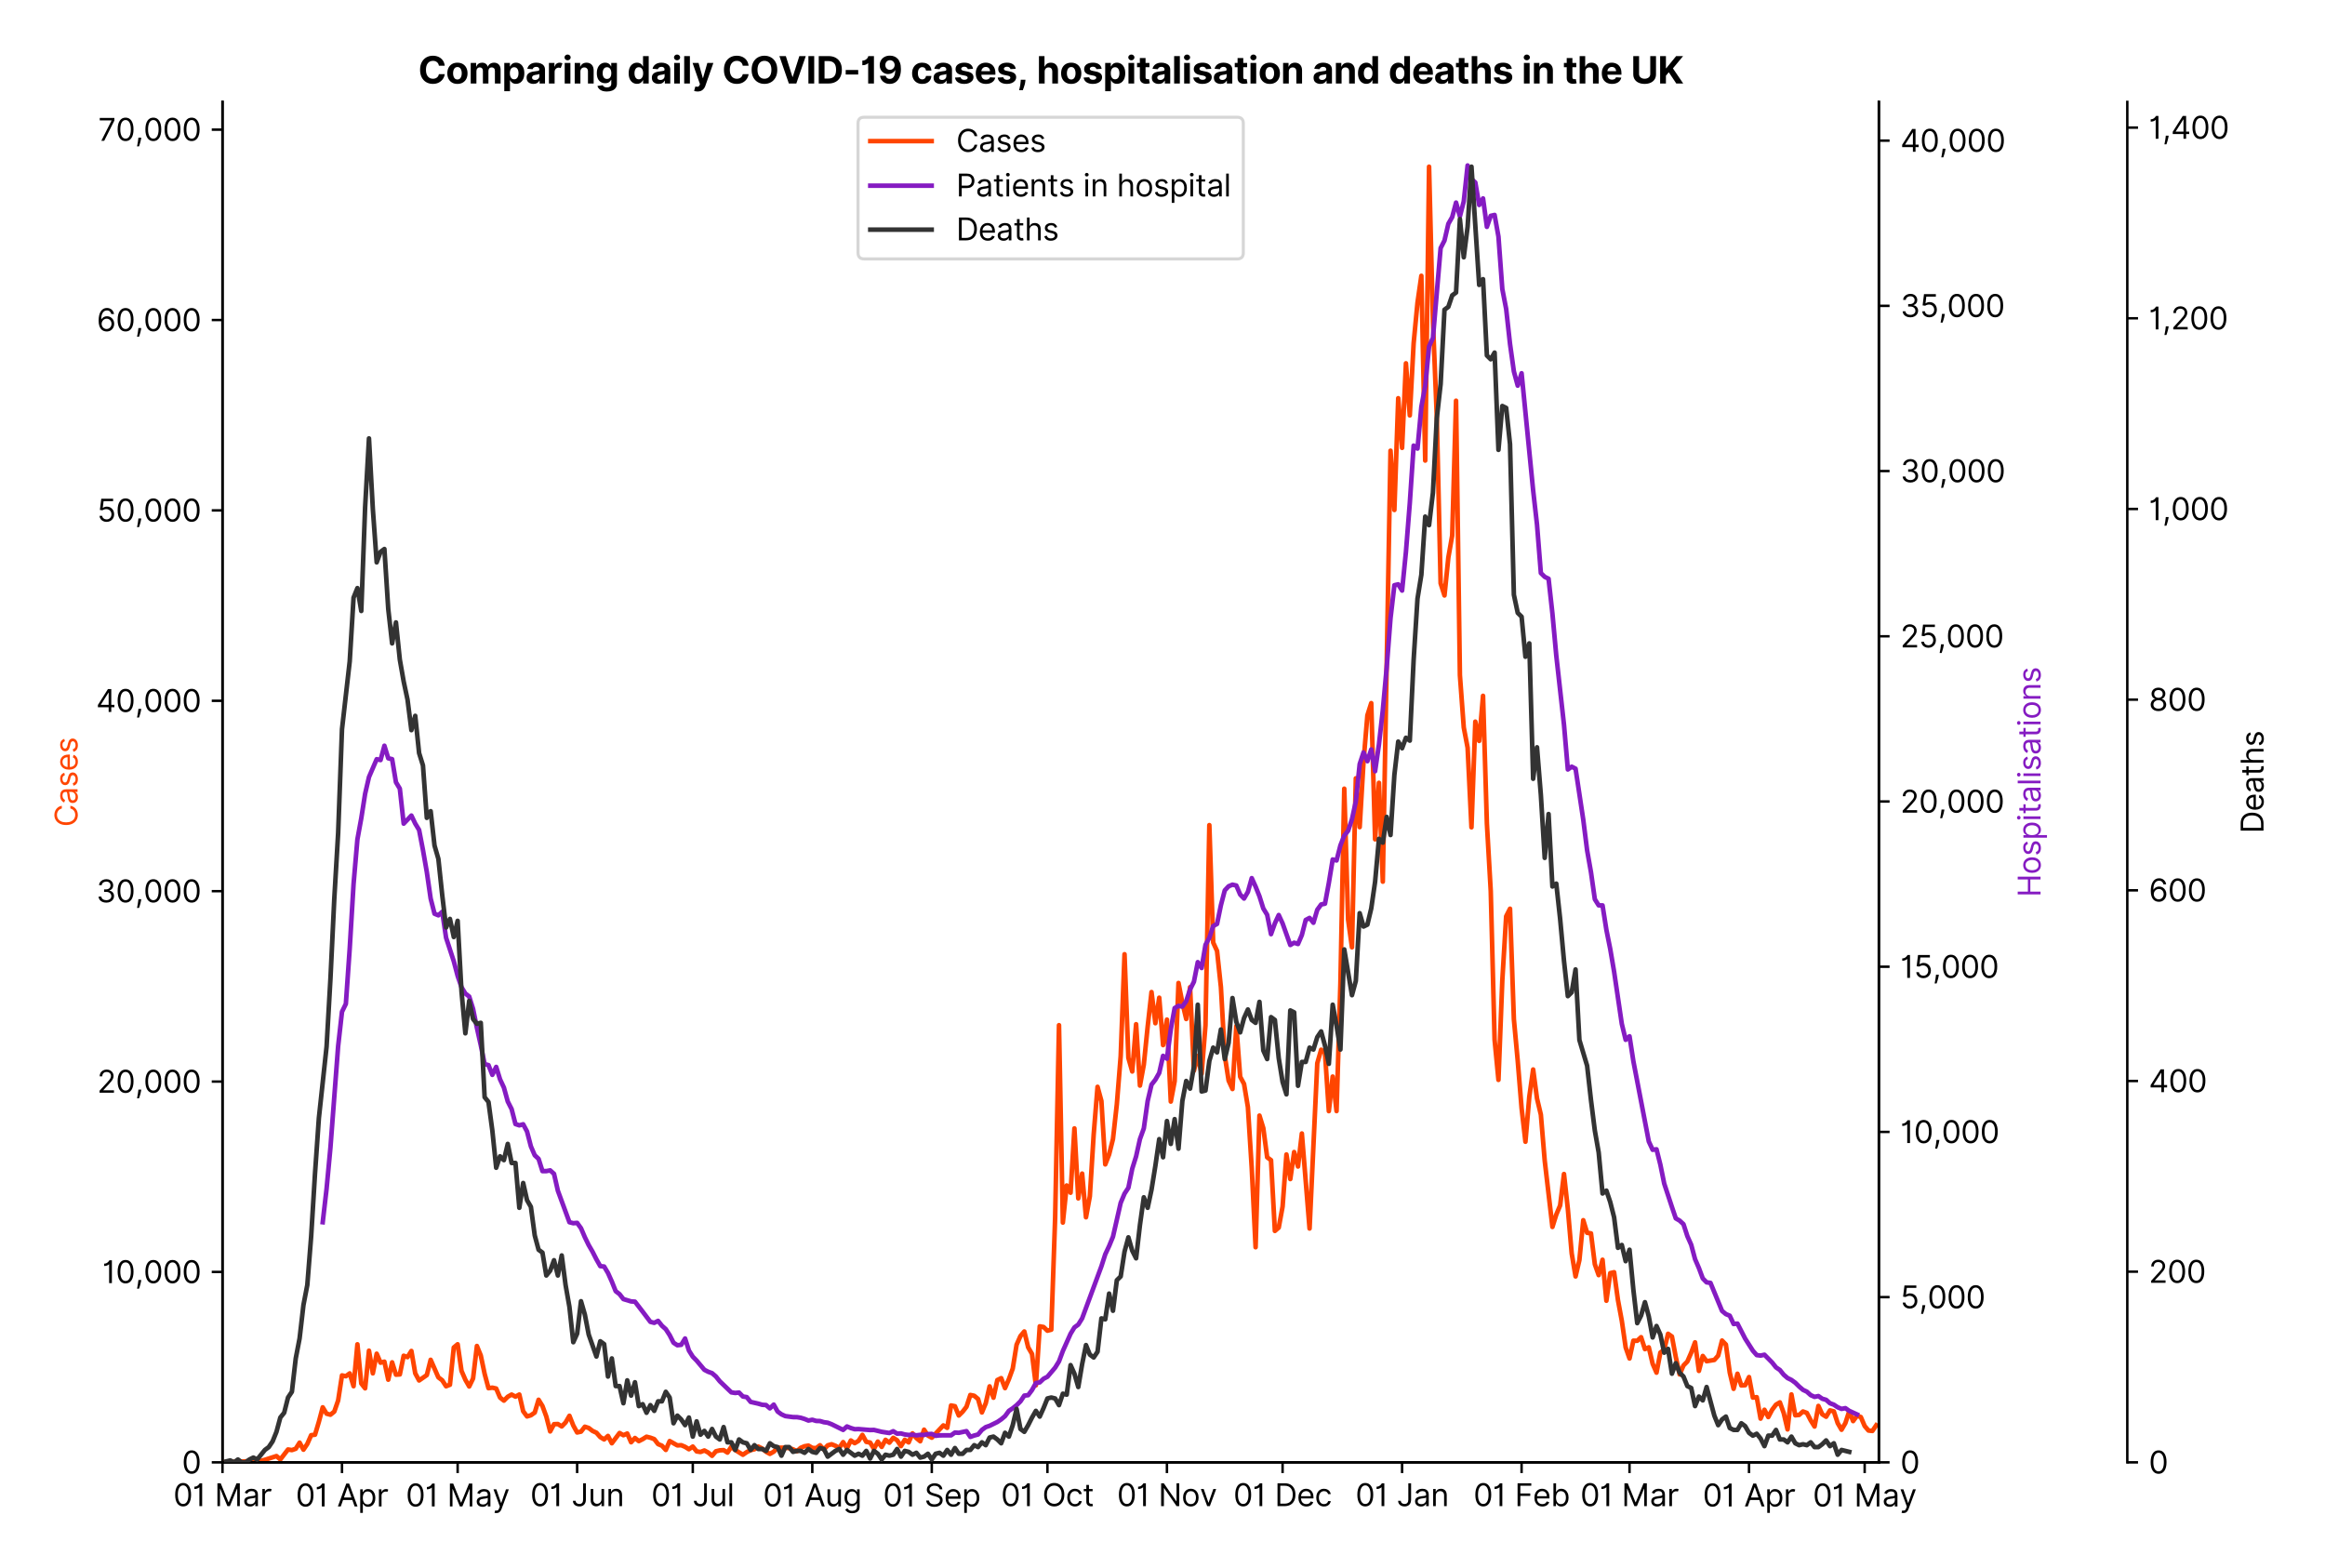 <?xml version="1.0" encoding="utf-8" standalone="no"?>
<!DOCTYPE svg PUBLIC "-//W3C//DTD SVG 1.1//EN"
  "http://www.w3.org/Graphics/SVG/1.1/DTD/svg11.dtd">
<svg version="1.1" viewBox="0 0 757.992 511.276" xmlns="http://www.w3.org/2000/svg" xmlns:xlink="http://www.w3.org/1999/xlink">
 <defs>
  <style type="text/css">*{stroke-linecap:butt;stroke-linejoin:round;}</style>
 </defs>
 <g id="figure_1">
  <g id="patch_1">
   <path d="M 0 511.276 
L 757.992 511.276 
L 757.992 0 
L 0 0 
z
" style="fill:#ffffff;"/>
  </g>
  <g id="axes_1">
   <g id="patch_2">
    <path d="M 72.537 476.745 
L 612.538 476.745 
L 612.538 33.225 
L 72.537 33.225 
z
" style="fill:#ffffff;"/>
   </g>
   <g id="matplotlib.axis_1">
    <g id="xtick_1">
     <g id="line2d_1">
      <defs>
       <path d="M 0 0 
L 0 3.5 
" id="mb607f2ca25" style="stroke:#000000;stroke-width:0.8;"/>
      </defs>
      <g>
       <use style="stroke:#000000;stroke-width:0.8;" x="72.537" xlink:href="#mb607f2ca25" y="476.745"/>
      </g>
     </g>
     <g id="text_1">
      <!-- 01 Mar -->
      <g transform="translate(56.501 491.018)scale(0.1 -0.1)">
       <defs>
        <path d="M 2000 -64 
Q 1230 -64 806 561 
Q 382 1186 382 2327 
Q 382 3459 809 4088 
Q 1236 4718 2000 4718 
Q 2764 4718 3191 4088 
Q 3618 3459 3618 2327 
Q 3618 1186 3194 561 
Q 2771 -64 2000 -64 
z
M 2000 436 
Q 2509 436 2791 927 
Q 3073 1418 3073 2327 
Q 3073 3234 2789 3730 
Q 2505 4227 2000 4227 
Q 1496 4227 1211 3730 
Q 927 3234 927 2327 
Q 927 1418 1210 927 
Q 1493 436 2000 436 
z
" id="Inter-Regular-30" transform="scale(0.016)"/>
        <path d="M 1973 4655 
L 1973 0 
L 1409 0 
L 1409 3836 
L 1373 3836 
Q 1341 3773 1209 3692 
Q 1077 3611 868 3551 
Q 659 3491 391 3491 
L 391 3964 
Q 661 3964 859 4061 
Q 1057 4159 1190 4291 
Q 1323 4423 1392 4529 
Q 1461 4636 1473 4655 
L 1973 4655 
z
" id="Inter-Regular-31" transform="scale(0.016)"/>
        <path id="Inter-Regular-20" transform="scale(0.016)"/>
        <path d="M 564 4655 
L 1236 4655 
L 2818 791 
L 2873 791 
L 4455 4655 
L 5127 4655 
L 5127 0 
L 4600 0 
L 4600 3536 
L 4555 3536 
L 3100 0 
L 2591 0 
L 1136 3536 
L 1091 3536 
L 1091 0 
L 564 0 
L 564 4655 
z
" id="Inter-Regular-4d" transform="scale(0.016)"/>
        <path d="M 1518 -82 
Q 1186 -82 916 44 
Q 646 170 486 410 
Q 327 650 327 991 
Q 327 1291 445 1478 
Q 564 1666 761 1773 
Q 959 1880 1199 1933 
Q 1439 1986 1682 2018 
Q 2000 2059 2199 2080 
Q 2398 2102 2490 2154 
Q 2582 2207 2582 2336 
L 2582 2355 
Q 2582 2691 2399 2877 
Q 2216 3064 1846 3064 
Q 1461 3064 1243 2895 
Q 1025 2727 936 2536 
L 427 2718 
Q 564 3036 792 3214 
Q 1021 3393 1292 3464 
Q 1564 3536 1827 3536 
Q 1996 3536 2215 3496 
Q 2434 3457 2640 3334 
Q 2846 3211 2982 2963 
Q 3118 2716 3118 2300 
L 3118 0 
L 2582 0 
L 2582 473 
L 2555 473 
Q 2500 359 2373 229 
Q 2246 100 2034 9 
Q 1823 -82 1518 -82 
z
M 1600 400 
Q 1918 400 2137 525 
Q 2357 650 2469 847 
Q 2582 1045 2582 1264 
L 2582 1755 
Q 2548 1714 2433 1681 
Q 2318 1648 2169 1624 
Q 2021 1600 1881 1583 
Q 1741 1566 1655 1555 
Q 1446 1527 1265 1467 
Q 1084 1407 974 1287 
Q 864 1168 864 964 
Q 864 684 1072 542 
Q 1280 400 1600 400 
z
" id="Inter-Regular-61" transform="scale(0.016)"/>
        <path d="M 491 0 
L 491 3491 
L 1009 3491 
L 1009 2964 
L 1046 2964 
Q 1139 3223 1389 3384 
Q 1639 3545 1955 3545 
Q 2100 3545 2209 3511 
Q 2318 3477 2400 3418 
L 2218 2964 
Q 2161 2993 2085 3010 
Q 2009 3027 1909 3027 
Q 1527 3027 1277 2794 
Q 1027 2561 1027 2209 
L 1027 0 
L 491 0 
z
" id="Inter-Regular-72" transform="scale(0.016)"/>
       </defs>
       <use xlink:href="#Inter-Regular-30"/>
       <use x="62.5" xlink:href="#Inter-Regular-31"/>
       <use x="106.676" xlink:href="#Inter-Regular-20"/>
       <use x="134.801" xlink:href="#Inter-Regular-4d"/>
       <use x="225.994" xlink:href="#Inter-Regular-61"/>
       <use x="282.386" xlink:href="#Inter-Regular-72"/>
      </g>
     </g>
    </g>
    <g id="xtick_2">
     <g id="line2d_2">
      <g>
       <use style="stroke:#000000;stroke-width:0.8;" x="111.497" xlink:href="#mb607f2ca25" y="476.745"/>
      </g>
     </g>
     <g id="text_2">
      <!-- 01 Apr -->
      <g transform="translate(96.412 491.117)scale(0.1 -0.1)">
       <defs>
        <path d="M 755 0 
L 164 0 
L 1873 4655 
L 2455 4655 
L 4164 0 
L 3573 0 
L 3105 1318 
L 1223 1318 
L 755 0 
z
M 1400 1818 
L 2927 1818 
L 2182 3918 
L 2146 3918 
L 1400 1818 
z
" id="Inter-Regular-41" transform="scale(0.016)"/>
        <path d="M 491 -1309 
L 491 3491 
L 1009 3491 
L 1009 2936 
L 1073 2936 
Q 1132 3027 1237 3169 
Q 1343 3311 1542 3423 
Q 1741 3536 2082 3536 
Q 2523 3536 2859 3315 
Q 3196 3095 3384 2690 
Q 3573 2286 3573 1736 
Q 3573 1182 3384 776 
Q 3196 370 2861 148 
Q 2527 -73 2091 -73 
Q 1755 -73 1552 39 
Q 1350 152 1241 296 
Q 1132 441 1073 536 
L 1027 536 
L 1027 -1309 
L 491 -1309 
z
M 1018 1745 
Q 1018 1152 1276 780 
Q 1534 409 2018 409 
Q 2355 409 2581 587 
Q 2807 766 2921 1069 
Q 3036 1373 3036 1745 
Q 3036 2114 2923 2410 
Q 2811 2707 2585 2881 
Q 2359 3055 2018 3055 
Q 1527 3055 1272 2693 
Q 1018 2332 1018 1745 
z
" id="Inter-Regular-70" transform="scale(0.016)"/>
       </defs>
       <use xlink:href="#Inter-Regular-30"/>
       <use x="62.5" xlink:href="#Inter-Regular-31"/>
       <use x="106.676" xlink:href="#Inter-Regular-20"/>
       <use x="134.801" xlink:href="#Inter-Regular-41"/>
       <use x="202.415" xlink:href="#Inter-Regular-70"/>
       <use x="263.352" xlink:href="#Inter-Regular-72"/>
      </g>
     </g>
    </g>
    <g id="xtick_3">
     <g id="line2d_3">
      <g>
       <use style="stroke:#000000;stroke-width:0.8;" x="149.2" xlink:href="#mb607f2ca25" y="476.745"/>
      </g>
     </g>
     <g id="text_3">
      <!-- 01 May -->
      <g transform="translate(132.296 491.117)scale(0.1 -0.1)">
       <defs>
        <path d="M 818 -1355 
Q 682 -1355 575 -1333 
Q 468 -1311 427 -1291 
L 564 -818 
Q 857 -893 1053 -814 
Q 1250 -736 1391 -345 
L 1509 -18 
L 218 3491 
L 800 3491 
L 1764 709 
L 1800 709 
L 2764 3491 
L 3346 3491 
L 1846 -564 
Q 1550 -1355 818 -1355 
z
" id="Inter-Regular-79" transform="scale(0.016)"/>
       </defs>
       <use xlink:href="#Inter-Regular-30"/>
       <use x="62.5" xlink:href="#Inter-Regular-31"/>
       <use x="106.676" xlink:href="#Inter-Regular-20"/>
       <use x="134.801" xlink:href="#Inter-Regular-4d"/>
       <use x="225.994" xlink:href="#Inter-Regular-61"/>
       <use x="282.386" xlink:href="#Inter-Regular-79"/>
      </g>
     </g>
    </g>
    <g id="xtick_4">
     <g id="line2d_4">
      <g>
       <use style="stroke:#000000;stroke-width:0.8;" x="188.159" xlink:href="#mb607f2ca25" y="476.745"/>
      </g>
     </g>
     <g id="text_4">
      <!-- 01 Jun -->
      <g transform="translate(172.875 491.018)scale(0.1 -0.1)">
       <defs>
        <path d="M 2346 4655 
L 2909 4655 
L 2909 1327 
Q 2909 657 2549 296 
Q 2189 -64 1582 -64 
Q 1200 -64 902 76 
Q 605 216 434 475 
Q 264 734 264 1091 
L 818 1091 
Q 818 795 1034 615 
Q 1250 436 1582 436 
Q 1948 436 2147 664 
Q 2346 893 2346 1327 
L 2346 4655 
z
" id="Inter-Regular-4a" transform="scale(0.016)"/>
        <path d="M 2691 1427 
L 2691 3491 
L 3227 3491 
L 3227 0 
L 2691 0 
L 2691 591 
L 2655 591 
Q 2532 325 2273 140 
Q 2014 -45 1618 -45 
Q 1127 -45 809 280 
Q 491 605 491 1273 
L 491 3491 
L 1027 3491 
L 1027 1309 
Q 1027 927 1242 700 
Q 1457 473 1791 473 
Q 1991 473 2199 575 
Q 2407 677 2549 888 
Q 2691 1100 2691 1427 
z
" id="Inter-Regular-75" transform="scale(0.016)"/>
        <path d="M 1027 2100 
L 1027 0 
L 491 0 
L 491 3491 
L 1009 3491 
L 1009 2945 
L 1055 2945 
Q 1177 3211 1427 3373 
Q 1677 3536 2073 3536 
Q 2602 3536 2928 3211 
Q 3255 2886 3255 2218 
L 3255 0 
L 2718 0 
L 2718 2182 
Q 2718 2593 2504 2824 
Q 2291 3055 1918 3055 
Q 1534 3055 1280 2806 
Q 1027 2557 1027 2100 
z
" id="Inter-Regular-6e" transform="scale(0.016)"/>
       </defs>
       <use xlink:href="#Inter-Regular-30"/>
       <use x="62.5" xlink:href="#Inter-Regular-31"/>
       <use x="106.676" xlink:href="#Inter-Regular-20"/>
       <use x="134.801" xlink:href="#Inter-Regular-4a"/>
       <use x="189.063" xlink:href="#Inter-Regular-75"/>
       <use x="247.159" xlink:href="#Inter-Regular-6e"/>
      </g>
     </g>
    </g>
    <g id="xtick_5">
     <g id="line2d_5">
      <g>
       <use style="stroke:#000000;stroke-width:0.8;" x="225.862" xlink:href="#mb607f2ca25" y="476.745"/>
      </g>
     </g>
     <g id="text_5">
      <!-- 01 Jul -->
      <g transform="translate(212.318 491.018)scale(0.1 -0.1)">
       <defs>
        <path d="M 1027 4655 
L 1027 0 
L 491 0 
L 491 4655 
L 1027 4655 
z
" id="Inter-Regular-6c" transform="scale(0.016)"/>
       </defs>
       <use xlink:href="#Inter-Regular-30"/>
       <use x="62.5" xlink:href="#Inter-Regular-31"/>
       <use x="106.676" xlink:href="#Inter-Regular-20"/>
       <use x="134.801" xlink:href="#Inter-Regular-4a"/>
       <use x="189.063" xlink:href="#Inter-Regular-75"/>
       <use x="247.159" xlink:href="#Inter-Regular-6c"/>
      </g>
     </g>
    </g>
    <g id="xtick_6">
     <g id="line2d_6">
      <g>
       <use style="stroke:#000000;stroke-width:0.8;" x="264.821" xlink:href="#mb607f2ca25" y="476.745"/>
      </g>
     </g>
     <g id="text_6">
      <!-- 01 Aug -->
      <g transform="translate(248.749 491.117)scale(0.1 -0.1)">
       <defs>
        <path d="M 1900 -1382 
Q 1316 -1382 976 -1169 
Q 636 -957 473 -682 
L 900 -382 
Q 973 -477 1084 -601 
Q 1196 -725 1390 -817 
Q 1584 -909 1900 -909 
Q 2323 -909 2598 -704 
Q 2873 -500 2873 -64 
L 2873 645 
L 2827 645 
Q 2768 550 2660 410 
Q 2552 270 2351 162 
Q 2150 55 1809 55 
Q 1386 55 1051 255 
Q 716 455 521 836 
Q 327 1218 327 1764 
Q 327 2300 516 2699 
Q 705 3098 1041 3317 
Q 1377 3536 1818 3536 
Q 2159 3536 2360 3423 
Q 2561 3311 2669 3169 
Q 2777 3027 2836 2936 
L 2891 2936 
L 2891 3491 
L 3409 3491 
L 3409 -100 
Q 3409 -550 3205 -833 
Q 3002 -1116 2660 -1249 
Q 2318 -1382 1900 -1382 
z
M 1882 536 
Q 2366 536 2624 864 
Q 2882 1193 2882 1773 
Q 2882 2339 2627 2697 
Q 2373 3055 1882 3055 
Q 1541 3055 1315 2882 
Q 1089 2709 976 2418 
Q 864 2127 864 1773 
Q 864 1227 1120 881 
Q 1377 536 1882 536 
z
" id="Inter-Regular-67" transform="scale(0.016)"/>
       </defs>
       <use xlink:href="#Inter-Regular-30"/>
       <use x="62.5" xlink:href="#Inter-Regular-31"/>
       <use x="106.676" xlink:href="#Inter-Regular-20"/>
       <use x="134.801" xlink:href="#Inter-Regular-41"/>
       <use x="202.415" xlink:href="#Inter-Regular-75"/>
       <use x="260.511" xlink:href="#Inter-Regular-67"/>
      </g>
     </g>
    </g>
    <g id="xtick_7">
     <g id="line2d_7">
      <g>
       <use style="stroke:#000000;stroke-width:0.8;" x="303.78" xlink:href="#mb607f2ca25" y="476.745"/>
      </g>
     </g>
     <g id="text_7">
      <!-- 01 Sep -->
      <g transform="translate(287.893 491.117)scale(0.1 -0.1)">
       <defs>
        <path d="M 3109 3491 
Q 3068 3836 2777 4027 
Q 2486 4218 2064 4218 
Q 1600 4218 1318 3999 
Q 1036 3780 1036 3445 
Q 1036 3195 1189 3042 
Q 1343 2889 1553 2803 
Q 1764 2718 1936 2673 
L 2409 2545 
Q 2591 2498 2815 2414 
Q 3039 2330 3244 2185 
Q 3450 2041 3584 1816 
Q 3718 1591 3718 1264 
Q 3718 886 3521 581 
Q 3325 277 2949 97 
Q 2573 -82 2036 -82 
Q 1286 -82 845 272 
Q 405 627 364 1200 
L 946 1200 
Q 968 936 1124 764 
Q 1280 593 1519 510 
Q 1759 427 2036 427 
Q 2359 427 2616 533 
Q 2873 639 3023 828 
Q 3173 1018 3173 1273 
Q 3173 1505 3043 1650 
Q 2914 1795 2702 1886 
Q 2491 1977 2246 2045 
L 1673 2209 
Q 1127 2366 809 2657 
Q 491 2948 491 3418 
Q 491 3809 703 4101 
Q 916 4393 1276 4555 
Q 1636 4718 2082 4718 
Q 2532 4718 2882 4558 
Q 3232 4398 3437 4120 
Q 3643 3843 3655 3491 
L 3109 3491 
z
" id="Inter-Regular-53" transform="scale(0.016)"/>
        <path d="M 1955 -73 
Q 1450 -73 1085 151 
Q 721 375 524 778 
Q 327 1182 327 1718 
Q 327 2255 524 2665 
Q 721 3075 1074 3305 
Q 1427 3536 1900 3536 
Q 2173 3536 2439 3445 
Q 2705 3355 2923 3151 
Q 3141 2948 3270 2614 
Q 3400 2280 3400 1791 
L 3400 1564 
L 866 1564 
Q 884 1005 1183 707 
Q 1482 409 1955 409 
Q 2271 409 2498 545 
Q 2725 682 2827 955 
L 3346 809 
Q 3223 414 2854 170 
Q 2486 -73 1955 -73 
z
M 866 2027 
L 2855 2027 
Q 2855 2470 2595 2762 
Q 2336 3055 1900 3055 
Q 1593 3055 1368 2911 
Q 1143 2768 1013 2533 
Q 884 2298 866 2027 
z
" id="Inter-Regular-65" transform="scale(0.016)"/>
       </defs>
       <use xlink:href="#Inter-Regular-30"/>
       <use x="62.5" xlink:href="#Inter-Regular-31"/>
       <use x="106.676" xlink:href="#Inter-Regular-20"/>
       <use x="134.801" xlink:href="#Inter-Regular-53"/>
       <use x="198.58" xlink:href="#Inter-Regular-65"/>
       <use x="256.818" xlink:href="#Inter-Regular-70"/>
      </g>
     </g>
    </g>
    <g id="xtick_8">
     <g id="line2d_8">
      <g>
       <use style="stroke:#000000;stroke-width:0.8;" x="341.483" xlink:href="#mb607f2ca25" y="476.745"/>
      </g>
     </g>
     <g id="text_8">
      <!-- 01 Oct -->
      <g transform="translate(326.327 491.018)scale(0.1 -0.1)">
       <defs>
        <path d="M 4491 2327 
Q 4491 1591 4225 1054 
Q 3959 518 3495 227 
Q 3032 -64 2436 -64 
Q 1841 -64 1377 227 
Q 914 518 648 1054 
Q 382 1591 382 2327 
Q 382 3064 648 3600 
Q 914 4136 1377 4427 
Q 1841 4718 2436 4718 
Q 3032 4718 3495 4427 
Q 3959 4136 4225 3600 
Q 4491 3064 4491 2327 
z
M 3946 2327 
Q 3946 2932 3744 3348 
Q 3543 3764 3201 3977 
Q 2859 4191 2436 4191 
Q 2014 4191 1672 3977 
Q 1330 3764 1128 3348 
Q 927 2932 927 2327 
Q 927 1723 1128 1307 
Q 1330 891 1672 677 
Q 2014 464 2436 464 
Q 2859 464 3201 677 
Q 3543 891 3744 1307 
Q 3946 1723 3946 2327 
z
" id="Inter-Regular-4f" transform="scale(0.016)"/>
        <path d="M 1909 -73 
Q 1418 -73 1063 159 
Q 709 391 518 798 
Q 327 1205 327 1727 
Q 327 2259 524 2667 
Q 721 3075 1074 3305 
Q 1427 3536 1900 3536 
Q 2268 3536 2563 3400 
Q 2859 3264 3047 3018 
Q 3236 2773 3282 2445 
L 2746 2445 
Q 2684 2684 2474 2869 
Q 2264 3055 1909 3055 
Q 1439 3055 1151 2697 
Q 864 2339 864 1745 
Q 864 1139 1148 774 
Q 1432 409 1909 409 
Q 2223 409 2447 570 
Q 2671 732 2746 1018 
L 3282 1018 
Q 3236 709 3058 462 
Q 2880 216 2588 71 
Q 2296 -73 1909 -73 
z
" id="Inter-Regular-63" transform="scale(0.016)"/>
        <path d="M 2009 3491 
L 2009 3036 
L 1264 3036 
L 1264 1000 
Q 1264 773 1331 660 
Q 1398 548 1503 510 
Q 1609 473 1727 473 
Q 1816 473 1873 483 
Q 1930 493 1964 500 
L 2073 18 
Q 2018 -2 1920 -23 
Q 1823 -45 1673 -45 
Q 1446 -45 1228 52 
Q 1011 150 869 350 
Q 727 550 727 855 
L 727 3036 
L 200 3036 
L 200 3491 
L 727 3491 
L 727 4327 
L 1264 4327 
L 1264 3491 
L 2009 3491 
z
" id="Inter-Regular-74" transform="scale(0.016)"/>
       </defs>
       <use xlink:href="#Inter-Regular-30"/>
       <use x="62.5" xlink:href="#Inter-Regular-31"/>
       <use x="106.676" xlink:href="#Inter-Regular-20"/>
       <use x="134.801" xlink:href="#Inter-Regular-4f"/>
       <use x="210.938" xlink:href="#Inter-Regular-63"/>
       <use x="266.761" xlink:href="#Inter-Regular-74"/>
      </g>
     </g>
    </g>
    <g id="xtick_9">
     <g id="line2d_9">
      <g>
       <use style="stroke:#000000;stroke-width:0.8;" x="380.443" xlink:href="#mb607f2ca25" y="476.745"/>
      </g>
     </g>
     <g id="text_9">
      <!-- 01 Nov -->
      <g transform="translate(364.171 491.018)scale(0.1 -0.1)">
       <defs>
        <path d="M 4255 4655 
L 4255 0 
L 3709 0 
L 1173 3655 
L 1127 3655 
L 1127 0 
L 564 0 
L 564 4655 
L 1109 4655 
L 3655 991 
L 3700 991 
L 3700 4655 
L 4255 4655 
z
" id="Inter-Regular-4e" transform="scale(0.016)"/>
        <path d="M 1909 -73 
Q 1436 -73 1080 152 
Q 725 377 526 781 
Q 327 1186 327 1727 
Q 327 2273 526 2679 
Q 725 3086 1080 3311 
Q 1436 3536 1909 3536 
Q 2382 3536 2737 3311 
Q 3093 3086 3292 2679 
Q 3491 2273 3491 1727 
Q 3491 1186 3292 781 
Q 3093 377 2737 152 
Q 2382 -73 1909 -73 
z
M 1909 409 
Q 2268 409 2500 593 
Q 2732 777 2843 1077 
Q 2955 1377 2955 1727 
Q 2955 2077 2843 2379 
Q 2732 2682 2500 2868 
Q 2268 3055 1909 3055 
Q 1550 3055 1318 2868 
Q 1086 2682 975 2379 
Q 864 2077 864 1727 
Q 864 1377 975 1077 
Q 1086 777 1318 593 
Q 1550 409 1909 409 
z
" id="Inter-Regular-6f" transform="scale(0.016)"/>
        <path d="M 3346 3491 
L 2055 0 
L 1509 0 
L 218 3491 
L 800 3491 
L 1764 709 
L 1800 709 
L 2764 3491 
L 3346 3491 
z
" id="Inter-Regular-76" transform="scale(0.016)"/>
       </defs>
       <use xlink:href="#Inter-Regular-30"/>
       <use x="62.5" xlink:href="#Inter-Regular-31"/>
       <use x="106.676" xlink:href="#Inter-Regular-20"/>
       <use x="134.801" xlink:href="#Inter-Regular-4e"/>
       <use x="210.085" xlink:href="#Inter-Regular-6f"/>
       <use x="269.744" xlink:href="#Inter-Regular-76"/>
      </g>
     </g>
    </g>
    <g id="xtick_10">
     <g id="line2d_10">
      <g>
       <use style="stroke:#000000;stroke-width:0.8;" x="418.145" xlink:href="#mb607f2ca25" y="476.745"/>
      </g>
     </g>
     <g id="text_10">
      <!-- 01 Dec -->
      <g transform="translate(402.109 491.018)scale(0.1 -0.1)">
       <defs>
        <path d="M 2000 0 
L 564 0 
L 564 4655 
L 2064 4655 
Q 2741 4655 3223 4376 
Q 3705 4098 3961 3578 
Q 4218 3059 4218 2336 
Q 4218 1609 3959 1085 
Q 3700 561 3204 280 
Q 2709 0 2000 0 
z
M 1127 500 
L 1964 500 
Q 2830 500 3251 992 
Q 3673 1484 3673 2336 
Q 3673 3182 3259 3668 
Q 2846 4155 2027 4155 
L 1127 4155 
L 1127 500 
z
" id="Inter-Regular-44" transform="scale(0.016)"/>
       </defs>
       <use xlink:href="#Inter-Regular-30"/>
       <use x="62.5" xlink:href="#Inter-Regular-31"/>
       <use x="106.676" xlink:href="#Inter-Regular-20"/>
       <use x="134.801" xlink:href="#Inter-Regular-44"/>
       <use x="206.676" xlink:href="#Inter-Regular-65"/>
       <use x="264.915" xlink:href="#Inter-Regular-63"/>
      </g>
     </g>
    </g>
    <g id="xtick_11">
     <g id="line2d_11">
      <g>
       <use style="stroke:#000000;stroke-width:0.8;" x="457.105" xlink:href="#mb607f2ca25" y="476.745"/>
      </g>
     </g>
     <g id="text_11">
      <!-- 01 Jan -->
      <g transform="translate(441.905 491.018)scale(0.1 -0.1)">
       <use xlink:href="#Inter-Regular-30"/>
       <use x="62.5" xlink:href="#Inter-Regular-31"/>
       <use x="106.676" xlink:href="#Inter-Regular-20"/>
       <use x="134.801" xlink:href="#Inter-Regular-4a"/>
       <use x="189.063" xlink:href="#Inter-Regular-61"/>
       <use x="245.455" xlink:href="#Inter-Regular-6e"/>
      </g>
     </g>
    </g>
    <g id="xtick_12">
     <g id="line2d_12">
      <g>
       <use style="stroke:#000000;stroke-width:0.8;" x="496.064" xlink:href="#mb607f2ca25" y="476.745"/>
      </g>
     </g>
     <g id="text_12">
      <!-- 01 Feb -->
      <g transform="translate(480.375 491.018)scale(0.1 -0.1)">
       <defs>
        <path d="M 564 0 
L 564 4655 
L 3355 4655 
L 3355 4155 
L 1127 4155 
L 1127 2582 
L 3146 2582 
L 3146 2082 
L 1127 2082 
L 1127 0 
L 564 0 
z
" id="Inter-Regular-46" transform="scale(0.016)"/>
        <path d="M 564 0 
L 564 4655 
L 1100 4655 
L 1100 2936 
L 1146 2936 
Q 1205 3027 1310 3169 
Q 1416 3311 1615 3423 
Q 1814 3536 2155 3536 
Q 2596 3536 2932 3315 
Q 3268 3095 3457 2690 
Q 3646 2286 3646 1736 
Q 3646 1182 3457 776 
Q 3268 370 2934 148 
Q 2600 -73 2164 -73 
Q 1827 -73 1625 39 
Q 1423 152 1314 296 
Q 1205 441 1146 536 
L 1082 536 
L 1082 0 
L 564 0 
z
M 1091 1745 
Q 1091 1152 1349 780 
Q 1607 409 2091 409 
Q 2427 409 2653 587 
Q 2880 766 2994 1069 
Q 3109 1373 3109 1745 
Q 3109 2114 2996 2410 
Q 2884 2707 2658 2881 
Q 2432 3055 2091 3055 
Q 1600 3055 1345 2693 
Q 1091 2332 1091 1745 
z
" id="Inter-Regular-62" transform="scale(0.016)"/>
       </defs>
       <use xlink:href="#Inter-Regular-30"/>
       <use x="62.5" xlink:href="#Inter-Regular-31"/>
       <use x="106.676" xlink:href="#Inter-Regular-20"/>
       <use x="134.801" xlink:href="#Inter-Regular-46"/>
       <use x="193.466" xlink:href="#Inter-Regular-65"/>
       <use x="251.705" xlink:href="#Inter-Regular-62"/>
      </g>
     </g>
    </g>
    <g id="xtick_13">
     <g id="line2d_13">
      <g>
       <use style="stroke:#000000;stroke-width:0.8;" x="531.253" xlink:href="#mb607f2ca25" y="476.745"/>
      </g>
     </g>
     <g id="text_13">
      <!-- 01 Mar -->
      <g transform="translate(515.216 491.018)scale(0.1 -0.1)">
       <use xlink:href="#Inter-Regular-30"/>
       <use x="62.5" xlink:href="#Inter-Regular-31"/>
       <use x="106.676" xlink:href="#Inter-Regular-20"/>
       <use x="134.801" xlink:href="#Inter-Regular-4d"/>
       <use x="225.994" xlink:href="#Inter-Regular-61"/>
       <use x="282.386" xlink:href="#Inter-Regular-72"/>
      </g>
     </g>
    </g>
    <g id="xtick_14">
     <g id="line2d_14">
      <g>
       <use style="stroke:#000000;stroke-width:0.8;" x="570.213" xlink:href="#mb607f2ca25" y="476.745"/>
      </g>
     </g>
     <g id="text_14">
      <!-- 01 Apr -->
      <g transform="translate(555.127 491.117)scale(0.1 -0.1)">
       <use xlink:href="#Inter-Regular-30"/>
       <use x="62.5" xlink:href="#Inter-Regular-31"/>
       <use x="106.676" xlink:href="#Inter-Regular-20"/>
       <use x="134.801" xlink:href="#Inter-Regular-41"/>
       <use x="202.415" xlink:href="#Inter-Regular-70"/>
       <use x="263.352" xlink:href="#Inter-Regular-72"/>
      </g>
     </g>
    </g>
    <g id="xtick_15">
     <g id="line2d_15">
      <g>
       <use style="stroke:#000000;stroke-width:0.8;" x="607.915" xlink:href="#mb607f2ca25" y="476.745"/>
      </g>
     </g>
     <g id="text_15">
      <!-- 01 May -->
      <g transform="translate(591.012 491.117)scale(0.1 -0.1)">
       <use xlink:href="#Inter-Regular-30"/>
       <use x="62.5" xlink:href="#Inter-Regular-31"/>
       <use x="106.676" xlink:href="#Inter-Regular-20"/>
       <use x="134.801" xlink:href="#Inter-Regular-4d"/>
       <use x="225.994" xlink:href="#Inter-Regular-61"/>
       <use x="282.386" xlink:href="#Inter-Regular-79"/>
      </g>
     </g>
    </g>
   </g>
   <g id="matplotlib.axis_2">
    <g id="ytick_1">
     <g id="line2d_16">
      <defs>
       <path d="M 0 0 
L -3.5 0 
" id="m32b4406cd3" style="stroke:#000000;stroke-width:0.8;"/>
      </defs>
      <g>
       <use style="stroke:#000000;stroke-width:0.8;" x="72.537" xlink:href="#m32b4406cd3" y="476.745"/>
      </g>
     </g>
     <g id="text_16">
      <!-- 0 -->
      <g transform="translate(59.288 480.382)scale(0.1 -0.1)">
       <use xlink:href="#Inter-Regular-30"/>
      </g>
     </g>
    </g>
    <g id="ytick_2">
     <g id="line2d_17">
      <g>
       <use style="stroke:#000000;stroke-width:0.8;" x="72.537" xlink:href="#m32b4406cd3" y="414.676"/>
      </g>
     </g>
     <g id="text_17">
      <!-- 10,000 -->
      <g transform="translate(33.322 418.312)scale(0.1 -0.1)">
       <defs>
        <path d="M 1291 636 
L 1255 391 
Q 1216 132 1137 -163 
Q 1059 -459 975 -720 
Q 891 -982 836 -1136 
L 427 -1136 
Q 457 -991 504 -752 
Q 552 -514 601 -219 
Q 650 75 682 382 
L 709 636 
L 1291 636 
z
" id="Inter-Regular-2c" transform="scale(0.016)"/>
       </defs>
       <use xlink:href="#Inter-Regular-31"/>
       <use x="44.176" xlink:href="#Inter-Regular-30"/>
       <use x="106.676" xlink:href="#Inter-Regular-2c"/>
       <use x="134.659" xlink:href="#Inter-Regular-30"/>
       <use x="197.159" xlink:href="#Inter-Regular-30"/>
       <use x="259.659" xlink:href="#Inter-Regular-30"/>
      </g>
     </g>
    </g>
    <g id="ytick_3">
     <g id="line2d_18">
      <g>
       <use style="stroke:#000000;stroke-width:0.8;" x="72.537" xlink:href="#m32b4406cd3" y="352.606"/>
      </g>
     </g>
     <g id="text_18">
      <!-- 20,000 -->
      <g transform="translate(31.688 356.243)scale(0.1 -0.1)">
       <defs>
        <path d="M 482 0 
L 482 409 
L 2018 2091 
Q 2289 2386 2464 2605 
Q 2639 2825 2724 3019 
Q 2809 3214 2809 3427 
Q 2809 3795 2553 4011 
Q 2298 4227 1918 4227 
Q 1514 4227 1275 3985 
Q 1036 3743 1036 3345 
L 500 3345 
Q 500 3755 688 4064 
Q 877 4373 1203 4545 
Q 1530 4718 1936 4718 
Q 2346 4718 2661 4545 
Q 2977 4373 3156 4079 
Q 3336 3786 3336 3427 
Q 3336 3170 3244 2926 
Q 3152 2682 2926 2383 
Q 2700 2084 2300 1655 
L 1255 536 
L 1255 500 
L 3418 500 
L 3418 0 
L 482 0 
z
" id="Inter-Regular-32" transform="scale(0.016)"/>
       </defs>
       <use xlink:href="#Inter-Regular-32"/>
       <use x="60.511" xlink:href="#Inter-Regular-30"/>
       <use x="123.011" xlink:href="#Inter-Regular-2c"/>
       <use x="150.994" xlink:href="#Inter-Regular-30"/>
       <use x="213.494" xlink:href="#Inter-Regular-30"/>
       <use x="275.994" xlink:href="#Inter-Regular-30"/>
      </g>
     </g>
    </g>
    <g id="ytick_4">
     <g id="line2d_19">
      <g>
       <use style="stroke:#000000;stroke-width:0.8;" x="72.537" xlink:href="#m32b4406cd3" y="290.537"/>
      </g>
     </g>
     <g id="text_19">
      <!-- 30,000 -->
      <g transform="translate(31.375 294.174)scale(0.1 -0.1)">
       <defs>
        <path d="M 2055 -64 
Q 1605 -64 1253 90 
Q 902 245 696 521 
Q 491 798 473 1164 
L 1046 1164 
Q 1071 827 1356 631 
Q 1641 436 2046 436 
Q 2493 436 2783 664 
Q 3073 893 3073 1264 
Q 3073 1650 2787 1893 
Q 2502 2136 1973 2136 
L 1600 2136 
L 1600 2636 
L 1973 2636 
Q 2386 2636 2647 2856 
Q 2909 3077 2909 3445 
Q 2909 3798 2679 4012 
Q 2450 4227 2064 4227 
Q 1823 4227 1610 4139 
Q 1398 4052 1264 3887 
Q 1130 3723 1118 3491 
L 573 3491 
Q 586 3857 793 4133 
Q 1000 4409 1335 4563 
Q 1671 4718 2073 4718 
Q 2505 4718 2814 4544 
Q 3123 4370 3289 4086 
Q 3455 3802 3455 3473 
Q 3455 3080 3249 2802 
Q 3043 2525 2691 2418 
L 2691 2382 
Q 3132 2309 3379 2008 
Q 3627 1707 3627 1264 
Q 3627 884 3421 583 
Q 3216 282 2861 109 
Q 2507 -64 2055 -64 
z
" id="Inter-Regular-33" transform="scale(0.016)"/>
       </defs>
       <use xlink:href="#Inter-Regular-33"/>
       <use x="63.636" xlink:href="#Inter-Regular-30"/>
       <use x="126.136" xlink:href="#Inter-Regular-2c"/>
       <use x="154.119" xlink:href="#Inter-Regular-30"/>
       <use x="216.619" xlink:href="#Inter-Regular-30"/>
       <use x="279.119" xlink:href="#Inter-Regular-30"/>
      </g>
     </g>
    </g>
    <g id="ytick_5">
     <g id="line2d_20">
      <g>
       <use style="stroke:#000000;stroke-width:0.8;" x="72.537" xlink:href="#m32b4406cd3" y="228.468"/>
      </g>
     </g>
     <g id="text_20">
      <!-- 40,000 -->
      <g transform="translate(31.319 232.105)scale(0.1 -0.1)">
       <defs>
        <path d="M 373 955 
L 373 1418 
L 2418 4655 
L 3100 4655 
L 3100 1455 
L 3736 1455 
L 3736 955 
L 3100 955 
L 3100 0 
L 2564 0 
L 2564 955 
L 373 955 
z
M 2564 1455 
L 2564 3936 
L 2527 3936 
L 982 1491 
L 982 1455 
L 2564 1455 
z
" id="Inter-Regular-34" transform="scale(0.016)"/>
       </defs>
       <use xlink:href="#Inter-Regular-34"/>
       <use x="64.205" xlink:href="#Inter-Regular-30"/>
       <use x="126.705" xlink:href="#Inter-Regular-2c"/>
       <use x="154.688" xlink:href="#Inter-Regular-30"/>
       <use x="217.188" xlink:href="#Inter-Regular-30"/>
       <use x="279.688" xlink:href="#Inter-Regular-30"/>
      </g>
     </g>
    </g>
    <g id="ytick_6">
     <g id="line2d_21">
      <g>
       <use style="stroke:#000000;stroke-width:0.8;" x="72.537" xlink:href="#m32b4406cd3" y="166.399"/>
      </g>
     </g>
     <g id="text_21">
      <!-- 50,000 -->
      <g transform="translate(31.659 170.035)scale(0.1 -0.1)">
       <defs>
        <path d="M 1936 -64 
Q 1536 -64 1216 95 
Q 896 255 702 532 
Q 509 809 491 1164 
L 1036 1164 
Q 1068 848 1324 642 
Q 1580 436 1936 436 
Q 2223 436 2447 570 
Q 2671 705 2799 940 
Q 2927 1175 2927 1473 
Q 2927 1777 2794 2017 
Q 2661 2257 2429 2395 
Q 2198 2534 1900 2536 
Q 1686 2539 1461 2472 
Q 1236 2405 1091 2300 
L 564 2364 
L 846 4655 
L 3264 4655 
L 3264 4155 
L 1318 4155 
L 1155 2782 
L 1182 2782 
Q 1325 2895 1541 2970 
Q 1757 3045 1991 3045 
Q 2418 3045 2753 2842 
Q 3089 2639 3281 2286 
Q 3473 1934 3473 1482 
Q 3473 1036 3274 687 
Q 3075 339 2727 137 
Q 2380 -64 1936 -64 
z
" id="Inter-Regular-35" transform="scale(0.016)"/>
       </defs>
       <use xlink:href="#Inter-Regular-35"/>
       <use x="60.795" xlink:href="#Inter-Regular-30"/>
       <use x="123.295" xlink:href="#Inter-Regular-2c"/>
       <use x="151.278" xlink:href="#Inter-Regular-30"/>
       <use x="213.778" xlink:href="#Inter-Regular-30"/>
       <use x="276.278" xlink:href="#Inter-Regular-30"/>
      </g>
     </g>
    </g>
    <g id="ytick_7">
     <g id="line2d_22">
      <g>
       <use style="stroke:#000000;stroke-width:0.8;" x="72.537" xlink:href="#m32b4406cd3" y="104.329"/>
      </g>
     </g>
     <g id="text_22">
      <!-- 60,000 -->
      <g transform="translate(31.503 107.966)scale(0.1 -0.1)">
       <defs>
        <path d="M 2027 -64 
Q 1741 -59 1454 45 
Q 1168 150 932 399 
Q 696 648 552 1074 
Q 409 1500 409 2145 
Q 409 3386 861 4056 
Q 1314 4727 2100 4727 
Q 2686 4727 3073 4384 
Q 3461 4041 3546 3491 
L 2991 3491 
Q 2914 3811 2691 4019 
Q 2468 4227 2100 4227 
Q 1559 4227 1249 3755 
Q 939 3284 936 2427 
L 973 2427 
Q 1164 2716 1461 2880 
Q 1759 3045 2118 3045 
Q 2518 3045 2850 2846 
Q 3182 2648 3382 2299 
Q 3582 1950 3582 1500 
Q 3582 1068 3389 710 
Q 3196 352 2847 142 
Q 2498 -68 2027 -64 
z
M 2027 436 
Q 2314 436 2542 579 
Q 2771 723 2903 964 
Q 3036 1205 3036 1500 
Q 3036 1789 2908 2026 
Q 2780 2264 2556 2404 
Q 2332 2545 2046 2545 
Q 1757 2545 1525 2397 
Q 1293 2250 1157 2010 
Q 1021 1770 1018 1491 
Q 1018 1214 1149 973 
Q 1280 732 1508 584 
Q 1736 436 2027 436 
z
" id="Inter-Regular-36" transform="scale(0.016)"/>
       </defs>
       <use xlink:href="#Inter-Regular-36"/>
       <use x="62.358" xlink:href="#Inter-Regular-30"/>
       <use x="124.858" xlink:href="#Inter-Regular-2c"/>
       <use x="152.841" xlink:href="#Inter-Regular-30"/>
       <use x="215.341" xlink:href="#Inter-Regular-30"/>
       <use x="277.841" xlink:href="#Inter-Regular-30"/>
      </g>
     </g>
    </g>
    <g id="ytick_8">
     <g id="line2d_23">
      <g>
       <use style="stroke:#000000;stroke-width:0.8;" x="72.537" xlink:href="#m32b4406cd3" y="42.26"/>
      </g>
     </g>
     <g id="text_23">
      <!-- 70,000 -->
      <g transform="translate(32.028 45.897)scale(0.1 -0.1)">
       <defs>
        <path d="M 627 0 
L 2709 4118 
L 2709 4155 
L 309 4155 
L 309 4655 
L 3291 4655 
L 3291 4127 
L 1218 0 
L 627 0 
z
" id="Inter-Regular-37" transform="scale(0.016)"/>
       </defs>
       <use xlink:href="#Inter-Regular-37"/>
       <use x="57.102" xlink:href="#Inter-Regular-30"/>
       <use x="119.602" xlink:href="#Inter-Regular-2c"/>
       <use x="147.585" xlink:href="#Inter-Regular-30"/>
       <use x="210.085" xlink:href="#Inter-Regular-30"/>
       <use x="272.585" xlink:href="#Inter-Regular-30"/>
      </g>
     </g>
    </g>
    <g id="text_24">
     <!-- Cases -->
     <g style="fill:#ff4500;" transform="translate(25.273 269.581)rotate(-90)scale(0.1 -0.1)">
      <defs>
       <path d="M 4309 3200 
L 3746 3200 
Q 3677 3523 3484 3743 
Q 3291 3964 3018 4077 
Q 2746 4191 2436 4191 
Q 2014 4191 1672 3977 
Q 1330 3764 1128 3348 
Q 927 2932 927 2327 
Q 927 1723 1128 1307 
Q 1330 891 1672 677 
Q 2014 464 2436 464 
Q 2746 464 3018 577 
Q 3291 691 3484 911 
Q 3677 1132 3746 1455 
L 4309 1455 
Q 4223 977 3957 637 
Q 3691 298 3298 117 
Q 2905 -64 2436 -64 
Q 1841 -64 1377 227 
Q 914 518 648 1054 
Q 382 1591 382 2327 
Q 382 3064 648 3600 
Q 914 4136 1377 4427 
Q 1841 4718 2436 4718 
Q 2905 4718 3298 4537 
Q 3691 4357 3957 4017 
Q 4223 3677 4309 3200 
z
" id="Inter-Regular-43" transform="scale(0.016)"/>
       <path d="M 2964 2709 
L 2482 2573 
Q 2411 2755 2245 2914 
Q 2080 3073 1727 3073 
Q 1407 3073 1194 2926 
Q 982 2780 982 2555 
Q 982 2355 1127 2239 
Q 1273 2123 1582 2045 
L 2100 1918 
Q 3027 1691 3027 973 
Q 3027 673 2855 436 
Q 2684 200 2377 63 
Q 2071 -73 1664 -73 
Q 1130 -73 780 159 
Q 430 391 336 836 
L 846 964 
Q 989 400 1655 400 
Q 2030 400 2251 560 
Q 2473 720 2473 945 
Q 2473 1316 1955 1436 
L 1373 1573 
Q 893 1686 669 1926 
Q 446 2166 446 2527 
Q 446 2823 613 3050 
Q 780 3277 1069 3406 
Q 1359 3536 1727 3536 
Q 2246 3536 2542 3309 
Q 2839 3082 2964 2709 
z
" id="Inter-Regular-73" transform="scale(0.016)"/>
      </defs>
      <use xlink:href="#Inter-Regular-43"/>
      <use x="72.727" xlink:href="#Inter-Regular-61"/>
      <use x="129.119" xlink:href="#Inter-Regular-73"/>
      <use x="181.392" xlink:href="#Inter-Regular-65"/>
      <use x="239.631" xlink:href="#Inter-Regular-73"/>
     </g>
    </g>
   </g>
   <g id="line2d_24">
    <path clip-path="url(#pd79a689a4f)" d="M 34.835 476.733 
L 46.146 476.739 
L 52.429 476.745 
L 75.051 476.677 
L 76.308 476.534 
L 77.565 476.565 
L 81.335 476.342 
L 83.848 476.422 
L 85.105 476.23 
L 86.362 475.913 
L 88.875 475.106 
L 90.132 474.697 
L 91.389 475.802 
L 93.902 472.549 
L 95.159 472.754 
L 96.416 472.313 
L 97.673 470.321 
L 98.929 472.617 
L 100.186 470.743 
L 101.443 467.888 
L 102.7 467.733 
L 103.956 463.53 
L 105.213 458.807 
L 106.47 460.88 
L 107.727 461.215 
L 108.983 460.204 
L 110.24 456.572 
L 111.497 448.398 
L 112.754 448.677 
L 114.01 447.746 
L 115.267 451.917 
L 116.524 438.268 
L 117.781 451.03 
L 119.037 452.612 
L 120.294 440.341 
L 121.551 447.728 
L 122.808 441.328 
L 124.064 444.258 
L 125.321 443.923 
L 126.578 449.795 
L 127.835 444.146 
L 129.091 448.162 
L 130.348 448.081 
L 131.605 441.992 
L 132.862 442.446 
L 134.119 440.434 
L 135.375 447.721 
L 136.632 450.049 
L 139.146 448.299 
L 140.402 443.314 
L 142.916 449.043 
L 144.173 449.993 
L 145.429 451.942 
L 146.686 451.446 
L 147.943 439.305 
L 149.2 438.256 
L 150.456 446.915 
L 151.713 449.813 
L 152.97 452.01 
L 154.227 449.397 
L 155.483 438.814 
L 156.74 441.899 
L 157.997 447.889 
L 159.254 452.563 
L 160.51 452.395 
L 161.767 452.681 
L 163.024 455.623 
L 164.281 456.622 
L 165.537 455.356 
L 166.794 454.648 
L 168.051 455.325 
L 169.308 454.636 
L 170.564 460.086 
L 171.821 461.774 
L 173.078 461.401 
L 174.335 460.514 
L 175.591 456.343 
L 176.848 458.379 
L 178.105 461.793 
L 179.362 466.659 
L 180.618 464.306 
L 181.875 464.25 
L 183.132 465.033 
L 184.389 463.741 
L 185.645 461.569 
L 186.902 464.728 
L 188.159 467 
L 189.416 466.733 
L 190.673 465.132 
L 191.929 465.541 
L 193.186 466.504 
L 194.443 467.081 
L 195.7 468.515 
L 196.956 469.266 
L 198.213 468.136 
L 199.47 470.519 
L 201.983 467.18 
L 203.24 467.9 
L 204.497 467.348 
L 205.754 470.19 
L 207.01 468.806 
L 208.267 469.824 
L 209.524 469.185 
L 210.781 468.39 
L 212.037 468.707 
L 213.294 469.166 
L 214.551 470.799 
L 215.808 471.32 
L 217.064 472.692 
L 218.321 469.806 
L 220.835 471.221 
L 222.091 471.153 
L 223.348 471.686 
L 224.605 472.468 
L 225.862 471.599 
L 227.118 473.17 
L 228.375 473.368 
L 229.632 472.872 
L 230.889 473.542 
L 232.145 474.616 
L 233.402 473.139 
L 234.659 472.835 
L 235.916 472.76 
L 237.172 473.567 
L 238.429 471.655 
L 239.686 472.71 
L 242.199 474.275 
L 243.456 473.406 
L 244.713 472.76 
L 245.97 472.481 
L 247.226 471.612 
L 248.483 472.239 
L 249.74 473.288 
L 250.997 473.983 
L 252.254 473.269 
L 253.51 471.972 
L 256.024 471.984 
L 257.281 472.121 
L 258.537 472.493 
L 259.794 473.139 
L 261.051 472.009 
L 262.308 471.494 
L 263.564 471.283 
L 264.821 472.022 
L 266.078 472.127 
L 267.335 471.171 
L 268.591 472.586 
L 269.848 471.208 
L 271.105 470.848 
L 272.362 471.339 
L 273.618 472.04 
L 274.875 470.153 
L 276.132 472.152 
L 277.389 469.619 
L 278.645 470.482 
L 279.902 469.737 
L 281.159 467.801 
L 282.416 470.06 
L 283.672 470.29 
L 284.929 472.319 
L 286.186 469.986 
L 287.443 471.705 
L 288.699 469.408 
L 289.956 470.333 
L 291.213 468.75 
L 292.47 469.545 
L 293.726 471.45 
L 294.983 469.396 
L 296.24 470.24 
L 297.497 467.298 
L 298.753 468.825 
L 300.01 469.868 
L 301.267 466.1 
L 302.524 468.018 
L 303.78 468.707 
L 307.551 464.704 
L 308.808 465.492 
L 310.064 458.199 
L 311.321 458.447 
L 312.578 461.476 
L 313.835 460.241 
L 315.091 458.627 
L 316.348 454.779 
L 317.605 455.039 
L 318.862 456.076 
L 320.118 460.477 
L 321.375 457.472 
L 322.632 451.973 
L 323.889 455.672 
L 325.145 449.919 
L 326.402 449.298 
L 327.659 452.544 
L 328.916 449.633 
L 330.172 446.17 
L 331.429 438.399 
L 332.686 435.568 
L 333.943 434.079 
L 335.199 439.243 
L 336.456 441.409 
L 337.713 451.644 
L 338.97 432.409 
L 340.226 432.626 
L 341.483 433.83 
L 342.74 433.495 
L 343.997 396.849 
L 345.253 334.228 
L 346.51 398.575 
L 347.767 386.484 
L 349.024 388.842 
L 350.28 367.876 
L 351.537 390.692 
L 352.794 382.611 
L 354.051 396.849 
L 355.307 390.022 
L 356.564 369.775 
L 357.821 354.32 
L 359.078 358.938 
L 360.334 379.607 
L 361.591 376.373 
L 362.848 371.339 
L 364.105 360.03 
L 365.362 344.345 
L 366.618 311.095 
L 367.875 344.897 
L 369.132 349.317 
L 370.389 333.911 
L 371.645 353.91 
L 372.902 347.082 
L 374.159 334.699 
L 375.416 323.428 
L 376.672 333.582 
L 377.929 325.265 
L 379.186 340.72 
L 380.443 332.409 
L 381.699 359.124 
L 382.956 352.495 
L 384.213 320.473 
L 385.47 326.904 
L 386.726 332.204 
L 387.983 321.839 
L 389.24 349.056 
L 390.497 344.227 
L 391.753 350.049 
L 393.01 334.296 
L 394.267 268.999 
L 395.524 307.29 
L 396.78 310.027 
L 398.037 321.808 
L 399.294 344.146 
L 400.551 352.29 
L 401.807 355.033 
L 403.064 334.513 
L 404.321 351.042 
L 405.578 353.382 
L 406.834 360.911 
L 408.091 380.848 
L 409.348 406.613 
L 410.605 363.698 
L 411.861 367.782 
L 413.118 377.298 
L 414.375 378.235 
L 415.632 401.3 
L 416.888 400.214 
L 418.145 393.386 
L 419.402 376.379 
L 420.659 384.392 
L 421.915 375.585 
L 423.172 380.296 
L 424.429 369.539 
L 426.943 400.512 
L 429.456 346.623 
L 430.713 342.228 
L 431.97 343.284 
L 433.226 362.246 
L 434.483 350.974 
L 435.74 362.227 
L 436.997 320.573 
L 438.253 257.125 
L 439.51 299.804 
L 440.767 308.835 
L 442.024 253.743 
L 443.28 269.657 
L 444.537 248.305 
L 445.794 233.204 
L 447.051 229.231 
L 448.307 273.623 
L 449.564 255.214 
L 450.821 287.428 
L 453.334 146.94 
L 454.591 166.256 
L 455.848 129.827 
L 457.105 146.009 
L 458.361 118.45 
L 459.618 135.426 
L 460.875 111.877 
L 462.132 98.644 
L 463.388 89.917 
L 464.645 150.149 
L 465.902 54.345 
L 467.159 104.72 
L 468.415 135.736 
L 469.672 190.177 
L 470.929 194.125 
L 472.186 181.761 
L 473.442 174.579 
L 474.699 130.641 
L 475.956 220.113 
L 477.213 237.17 
L 478.469 243.768 
L 479.726 269.713 
L 480.983 235.265 
L 482.24 241.552 
L 483.497 226.848 
L 484.753 268.49 
L 486.01 290.512 
L 487.267 338.982 
L 488.524 352.054 
L 489.78 319.66 
L 491.037 298.73 
L 492.294 296.254 
L 493.551 332.279 
L 494.807 345.853 
L 496.064 361.253 
L 497.321 372.22 
L 498.578 357.56 
L 499.834 348.671 
L 501.091 358.106 
L 502.348 363.394 
L 503.605 378.396 
L 506.118 400.003 
L 507.375 395.974 
L 508.632 392.989 
L 509.888 382.747 
L 511.145 394.143 
L 512.402 408.643 
L 513.659 416.134 
L 514.915 410.796 
L 516.172 397.805 
L 517.429 401.908 
L 518.686 402.094 
L 519.942 412.156 
L 521.199 415.706 
L 522.456 410.697 
L 523.713 424.054 
L 524.969 415.061 
L 526.226 414.769 
L 527.483 423.843 
L 528.74 430.603 
L 529.996 439.286 
L 531.253 442.886 
L 532.51 437.077 
L 533.767 437.114 
L 535.023 435.947 
L 536.28 439.832 
L 537.537 439.255 
L 538.794 444.612 
L 540.051 447.498 
L 541.307 440.956 
L 542.564 439.963 
L 543.821 434.83 
L 545.078 435.723 
L 546.334 442.396 
L 547.591 448.081 
L 548.848 445.158 
L 550.105 443.886 
L 551.361 441.006 
L 552.618 437.623 
L 553.875 446.939 
L 555.132 442.067 
L 556.388 443.774 
L 558.902 443.358 
L 560.159 441.955 
L 561.415 437.039 
L 562.672 438.343 
L 563.929 447.479 
L 565.186 452.774 
L 566.442 447.858 
L 567.699 451.669 
L 568.956 451.595 
L 570.213 448.944 
L 571.469 455.629 
L 572.726 455.499 
L 573.983 462.488 
L 575.24 459.601 
L 576.496 461.979 
L 577.753 459.595 
L 579.01 457.938 
L 580.267 457.193 
L 581.523 460.675 
L 582.78 466.007 
L 584.037 454.599 
L 585.294 461.401 
L 586.55 461.284 
L 587.807 460.16 
L 589.064 460.632 
L 590.321 463.053 
L 591.577 465.064 
L 592.834 458.354 
L 594.091 461.079 
L 595.348 461.873 
L 596.604 459.806 
L 597.861 460.123 
L 599.118 463.953 
L 600.375 466.119 
L 601.632 463.934 
L 602.888 460.079 
L 604.145 463.301 
L 605.402 461.569 
L 606.659 461.966 
L 607.915 464.908 
L 609.172 466.373 
L 610.429 466.51 
L 611.686 464.666 
L 611.686 464.666 
" style="fill:none;stroke:#ff4500;stroke-linecap:square;stroke-width:1.5;"/>
   </g>
   <g id="patch_3">
    <path d="M 72.537 476.745 
L 72.537 33.225 
" style="fill:none;stroke:#000000;stroke-linecap:square;stroke-linejoin:miter;stroke-width:0.8;"/>
   </g>
   <g id="patch_4">
    <path d="M 612.538 476.745 
L 612.538 33.225 
" style="fill:none;stroke:#000000;stroke-linecap:square;stroke-linejoin:miter;stroke-width:0.8;"/>
   </g>
   <g id="patch_5">
    <path d="M 72.537 476.745 
L 612.538 476.745 
" style="fill:none;stroke:#000000;stroke-linecap:square;stroke-linejoin:miter;stroke-width:0.8;"/>
   </g>
   <g id="text_25">
    <!-- Comparing daily COVID-19 cases, hospitalisation and deaths in the UK -->
    <g transform="translate(136.331 27.225)scale(0.12 -0.12)">
     <defs>
      <path d="M 4511 3025 
L 3516 3025 
Q 3459 3409 3188 3628 
Q 2918 3848 2514 3848 
Q 1973 3848 1647 3451 
Q 1321 3055 1321 2327 
Q 1321 1582 1649 1194 
Q 1977 807 2507 807 
Q 2900 807 3173 1012 
Q 3446 1218 3516 1591 
L 4511 1586 
Q 4459 1159 4207 782 
Q 3955 405 3522 170 
Q 3089 -64 2491 -64 
Q 1868 -64 1378 218 
Q 889 500 606 1034 
Q 323 1568 323 2327 
Q 323 3089 609 3623 
Q 896 4157 1386 4437 
Q 1877 4718 2491 4718 
Q 3030 4718 3463 4519 
Q 3896 4320 4172 3942 
Q 4448 3564 4511 3025 
z
" id="Inter-Bold-43" transform="scale(0.016)"/>
      <path d="M 1964 -68 
Q 1434 -68 1049 158 
Q 664 384 455 789 
Q 246 1195 246 1732 
Q 246 2273 455 2678 
Q 664 3084 1049 3310 
Q 1434 3536 1964 3536 
Q 2493 3536 2878 3310 
Q 3264 3084 3473 2678 
Q 3682 2273 3682 1732 
Q 3682 1195 3473 789 
Q 3264 384 2878 158 
Q 2493 -68 1964 -68 
z
M 1968 682 
Q 2327 682 2512 982 
Q 2698 1282 2698 1739 
Q 2698 2195 2512 2496 
Q 2327 2798 1968 2798 
Q 1602 2798 1416 2496 
Q 1230 2195 1230 1739 
Q 1230 1282 1416 982 
Q 1602 682 1968 682 
z
" id="Inter-Bold-6f" transform="scale(0.016)"/>
      <path d="M 386 0 
L 386 3491 
L 1309 3491 
L 1309 2875 
L 1350 2875 
Q 1459 3184 1715 3360 
Q 1971 3536 2323 3536 
Q 2682 3536 2934 3358 
Q 3186 3180 3271 2875 
L 3307 2875 
Q 3414 3175 3694 3355 
Q 3975 3536 4359 3536 
Q 4848 3536 5153 3226 
Q 5459 2916 5459 2348 
L 5459 0 
L 4493 0 
L 4493 2157 
Q 4493 2448 4338 2593 
Q 4184 2739 3952 2739 
Q 3689 2739 3541 2570 
Q 3393 2402 3393 2132 
L 3393 0 
L 2455 0 
L 2455 2177 
Q 2455 2434 2308 2586 
Q 2161 2739 1923 2739 
Q 1682 2739 1518 2562 
Q 1355 2386 1355 2095 
L 1355 0 
L 386 0 
z
" id="Inter-Bold-6d" transform="scale(0.016)"/>
      <path d="M 386 -1309 
L 386 3491 
L 1341 3491 
L 1341 2905 
L 1384 2905 
Q 1450 3048 1570 3193 
Q 1691 3339 1888 3437 
Q 2086 3536 2377 3536 
Q 2761 3536 3081 3337 
Q 3402 3139 3596 2740 
Q 3791 2341 3791 1741 
Q 3791 1157 3602 756 
Q 3414 355 3093 149 
Q 2773 -57 2375 -57 
Q 2093 -57 1896 36 
Q 1700 130 1576 272 
Q 1452 414 1384 559 
L 1355 559 
L 1355 -1309 
L 386 -1309 
z
M 1334 1745 
Q 1334 1280 1526 997 
Q 1718 714 2068 714 
Q 2425 714 2613 1001 
Q 2802 1289 2802 1745 
Q 2802 2200 2614 2483 
Q 2427 2766 2068 2766 
Q 1716 2766 1525 2490 
Q 1334 2214 1334 1745 
z
" id="Inter-Bold-70" transform="scale(0.016)"/>
      <path d="M 1382 -66 
Q 882 -66 552 195 
Q 223 457 223 975 
Q 223 1366 407 1588 
Q 591 1811 890 1914 
Q 1189 2018 1534 2050 
Q 1989 2095 2184 2145 
Q 2380 2195 2380 2364 
L 2380 2377 
Q 2380 2593 2244 2711 
Q 2109 2830 1861 2830 
Q 1600 2830 1445 2716 
Q 1291 2602 1241 2427 
L 346 2500 
Q 446 2977 842 3256 
Q 1239 3536 1866 3536 
Q 2255 3536 2593 3413 
Q 2932 3291 3140 3030 
Q 3348 2770 3348 2355 
L 3348 0 
L 2430 0 
L 2430 484 
L 2402 484 
Q 2275 241 2021 87 
Q 1768 -66 1382 -66 
z
M 1659 602 
Q 1977 602 2181 787 
Q 2386 973 2386 1248 
L 2386 1618 
Q 2330 1580 2210 1550 
Q 2091 1520 1956 1498 
Q 1821 1477 1714 1461 
Q 1459 1425 1303 1318 
Q 1148 1211 1148 1007 
Q 1148 807 1292 704 
Q 1436 602 1659 602 
z
" id="Inter-Bold-61" transform="scale(0.016)"/>
      <path d="M 386 0 
L 386 3491 
L 1325 3491 
L 1325 2882 
L 1361 2882 
Q 1457 3207 1681 3374 
Q 1905 3541 2200 3541 
Q 2341 3541 2461 3507 
Q 2582 3473 2677 3414 
L 2386 2614 
Q 2318 2648 2237 2671 
Q 2157 2695 2057 2695 
Q 1764 2695 1560 2495 
Q 1357 2295 1355 1975 
L 1355 0 
L 386 0 
z
" id="Inter-Bold-72" transform="scale(0.016)"/>
      <path d="M 386 0 
L 386 3491 
L 1355 3491 
L 1355 0 
L 386 0 
z
M 876 3941 
Q 662 3941 507 4085 
Q 353 4230 353 4432 
Q 353 4634 507 4777 
Q 662 4920 876 4920 
Q 1092 4920 1246 4777 
Q 1401 4634 1401 4432 
Q 1401 4230 1246 4085 
Q 1092 3941 876 3941 
z
" id="Inter-Bold-69" transform="scale(0.016)"/>
      <path d="M 1355 2018 
L 1355 0 
L 386 0 
L 386 3491 
L 1309 3491 
L 1309 2875 
L 1350 2875 
Q 1468 3180 1739 3358 
Q 2011 3536 2400 3536 
Q 2946 3536 3275 3185 
Q 3605 2834 3605 2223 
L 3605 0 
L 2636 0 
L 2636 2050 
Q 2639 2370 2473 2551 
Q 2307 2732 2016 2732 
Q 1723 2732 1540 2544 
Q 1357 2357 1355 2018 
z
" id="Inter-Bold-6e" transform="scale(0.016)"/>
      <path d="M 1959 -1359 
Q 1255 -1359 852 -1082 
Q 450 -805 364 -409 
L 1259 -289 
Q 1318 -430 1489 -547 
Q 1661 -664 1982 -664 
Q 2298 -664 2503 -514 
Q 2709 -364 2709 -20 
L 2709 618 
L 2668 618 
Q 2573 402 2332 226 
Q 2091 50 1673 50 
Q 1280 50 958 234 
Q 636 418 446 795 
Q 257 1173 257 1752 
Q 257 2348 451 2743 
Q 646 3139 967 3337 
Q 1289 3536 1671 3536 
Q 1964 3536 2161 3437 
Q 2359 3339 2482 3193 
Q 2605 3048 2668 2905 
L 2705 2905 
L 2705 3491 
L 3666 3491 
L 3666 -34 
Q 3666 -468 3446 -763 
Q 3227 -1059 2843 -1209 
Q 2459 -1359 1959 -1359 
z
M 1980 777 
Q 2330 777 2522 1036 
Q 2714 1295 2714 1757 
Q 2714 2216 2523 2491 
Q 2332 2766 1980 2766 
Q 1621 2766 1433 2484 
Q 1246 2202 1246 1757 
Q 1246 1305 1434 1041 
Q 1623 777 1980 777 
z
" id="Inter-Bold-67" transform="scale(0.016)"/>
      <path id="Inter-Bold-20" transform="scale(0.016)"/>
      <path d="M 1673 -57 
Q 1275 -57 954 149 
Q 634 355 445 756 
Q 257 1157 257 1741 
Q 257 2341 451 2740 
Q 646 3139 967 3337 
Q 1289 3536 1671 3536 
Q 1964 3536 2160 3437 
Q 2357 3339 2478 3193 
Q 2600 3048 2664 2905 
L 2693 2905 
L 2693 4655 
L 3659 4655 
L 3659 0 
L 2705 0 
L 2705 559 
L 2664 559 
Q 2598 414 2473 272 
Q 2348 130 2151 36 
Q 1955 -57 1673 -57 
z
M 1980 714 
Q 2330 714 2522 997 
Q 2714 1280 2714 1745 
Q 2714 2214 2523 2490 
Q 2332 2766 1980 2766 
Q 1621 2766 1433 2483 
Q 1246 2200 1246 1745 
Q 1246 1289 1434 1001 
Q 1623 714 1980 714 
z
" id="Inter-Bold-64" transform="scale(0.016)"/>
      <path d="M 1355 4655 
L 1355 0 
L 386 0 
L 386 4655 
L 1355 4655 
z
" id="Inter-Bold-6c" transform="scale(0.016)"/>
      <path d="M 950 -1359 
Q 743 -1359 596 -1324 
Q 450 -1289 368 -1252 
L 586 -502 
Q 843 -580 1019 -543 
Q 1196 -507 1298 -268 
L 1361 -100 
L 109 3491 
L 1127 3491 
L 1850 927 
L 1886 927 
L 2616 3491 
L 3641 3491 
L 2277 -400 
Q 2130 -818 1806 -1088 
Q 1482 -1359 950 -1359 
z
" id="Inter-Bold-79" transform="scale(0.016)"/>
      <path d="M 4682 2327 
Q 4682 1566 4394 1032 
Q 4107 498 3614 217 
Q 3121 -64 2502 -64 
Q 1882 -64 1389 218 
Q 896 500 609 1035 
Q 323 1570 323 2327 
Q 323 3089 609 3623 
Q 896 4157 1389 4437 
Q 1882 4718 2502 4718 
Q 3121 4718 3614 4437 
Q 4107 4157 4394 3623 
Q 4682 3089 4682 2327 
z
M 3684 2327 
Q 3684 3068 3361 3458 
Q 3039 3848 2502 3848 
Q 1966 3848 1643 3458 
Q 1321 3068 1321 2327 
Q 1321 1589 1643 1198 
Q 1966 807 2502 807 
Q 3039 807 3361 1198 
Q 3684 1589 3684 2327 
z
" id="Inter-Bold-4f" transform="scale(0.016)"/>
      <path d="M 1246 4655 
L 2371 1118 
L 2414 1118 
L 3541 4655 
L 4632 4655 
L 3027 0 
L 1759 0 
L 152 4655 
L 1246 4655 
z
" id="Inter-Bold-56" transform="scale(0.016)"/>
      <path d="M 1389 4655 
L 1389 0 
L 405 0 
L 405 4655 
L 1389 4655 
z
" id="Inter-Bold-49" transform="scale(0.016)"/>
      <path d="M 2055 0 
L 405 0 
L 405 4655 
L 2068 4655 
Q 2771 4655 3278 4376 
Q 3786 4098 4059 3577 
Q 4332 3057 4332 2332 
Q 4332 1605 4058 1082 
Q 3784 559 3274 279 
Q 2764 0 2055 0 
z
M 1389 843 
L 2014 843 
Q 2671 843 3010 1197 
Q 3350 1552 3350 2332 
Q 3350 3107 3010 3459 
Q 2671 3811 2016 3811 
L 1389 3811 
L 1389 843 
z
" id="Inter-Bold-44" transform="scale(0.016)"/>
      <path d="M 2561 2295 
L 2561 1527 
L 439 1527 
L 439 2295 
L 2561 2295 
z
" id="Inter-Bold-2d" transform="scale(0.016)"/>
      <path d="M 2305 4655 
L 2305 0 
L 1323 0 
L 1323 3450 
L 1280 3450 
Q 1205 3334 961 3219 
Q 718 3105 332 3105 
L 332 3886 
Q 632 3886 857 4019 
Q 1082 4152 1209 4333 
Q 1336 4514 1341 4655 
L 2305 4655 
z
" id="Inter-Bold-31" transform="scale(0.016)"/>
      <path d="M 2061 4732 
Q 2421 4732 2753 4612 
Q 3086 4493 3348 4227 
Q 3611 3961 3766 3523 
Q 3921 3086 3921 2448 
Q 3921 1659 3686 1096 
Q 3452 534 3028 235 
Q 2605 -64 2027 -64 
Q 1561 -64 1204 117 
Q 848 298 631 610 
Q 414 923 368 1314 
L 1339 1314 
Q 1396 1059 1577 919 
Q 1759 780 2027 780 
Q 2482 780 2718 1176 
Q 2955 1573 2957 2264 
L 2925 2264 
Q 2771 1957 2453 1782 
Q 2136 1607 1752 1607 
Q 1341 1607 1016 1801 
Q 691 1995 506 2334 
Q 321 2673 323 3109 
Q 321 3582 539 3949 
Q 757 4316 1149 4525 
Q 1541 4734 2061 4732 
z
M 2068 3959 
Q 1725 3959 1500 3722 
Q 1275 3486 1277 3136 
Q 1275 2791 1496 2555 
Q 1718 2320 2059 2320 
Q 2284 2320 2465 2431 
Q 2646 2543 2751 2729 
Q 2857 2916 2859 3141 
Q 2857 3366 2753 3551 
Q 2650 3736 2473 3847 
Q 2296 3959 2068 3959 
z
" id="Inter-Bold-39" transform="scale(0.016)"/>
      <path d="M 1964 -68 
Q 1427 -68 1042 160 
Q 657 389 451 795 
Q 246 1202 246 1732 
Q 246 2268 453 2674 
Q 661 3080 1045 3308 
Q 1430 3536 1959 3536 
Q 2416 3536 2760 3370 
Q 3105 3205 3303 2905 
Q 3502 2605 3523 2200 
L 2609 2200 
Q 2571 2461 2406 2621 
Q 2241 2782 1975 2782 
Q 1639 2782 1434 2511 
Q 1230 2241 1230 1745 
Q 1230 1245 1433 971 
Q 1636 698 1975 698 
Q 2225 698 2395 849 
Q 2566 1000 2609 1280 
L 3523 1280 
Q 3500 880 3305 575 
Q 3111 270 2770 101 
Q 2430 -68 1964 -68 
z
" id="Inter-Bold-63" transform="scale(0.016)"/>
      <path d="M 3291 2495 
L 2405 2441 
Q 2368 2609 2220 2729 
Q 2073 2850 1821 2850 
Q 1596 2850 1440 2755 
Q 1284 2661 1286 2505 
Q 1284 2380 1385 2293 
Q 1486 2207 1730 2155 
L 2361 2027 
Q 3368 1820 3371 1082 
Q 3371 739 3169 479 
Q 2968 220 2618 76 
Q 2268 -68 1816 -68 
Q 1123 -68 711 221 
Q 300 511 232 1011 
L 1184 1061 
Q 1230 848 1394 739 
Q 1559 630 1818 630 
Q 2073 630 2228 730 
Q 2384 830 2386 984 
Q 2380 1243 1939 1332 
L 1334 1452 
Q 321 1655 325 2450 
Q 323 2955 728 3245 
Q 1134 3536 1805 3536 
Q 2466 3536 2846 3256 
Q 3227 2977 3291 2495 
z
" id="Inter-Bold-73" transform="scale(0.016)"/>
      <path d="M 1977 -68 
Q 1441 -68 1052 151 
Q 664 370 455 773 
Q 246 1177 246 1730 
Q 246 2268 455 2675 
Q 664 3082 1044 3309 
Q 1425 3536 1939 3536 
Q 2400 3536 2771 3340 
Q 3143 3145 3361 2751 
Q 3580 2357 3580 1764 
L 3580 1498 
L 1202 1498 
L 1202 1495 
Q 1202 1105 1416 880 
Q 1630 655 1993 655 
Q 2236 655 2413 757 
Q 2591 859 2664 1059 
L 3559 1000 
Q 3457 514 3041 223 
Q 2625 -68 1977 -68 
z
M 1202 2098 
L 2668 2098 
Q 2666 2409 2468 2611 
Q 2271 2814 1955 2814 
Q 1632 2814 1425 2604 
Q 1218 2395 1202 2098 
z
" id="Inter-Bold-65" transform="scale(0.016)"/>
      <path d="M 1439 636 
L 1414 386 
Q 1384 86 1301 -212 
Q 1218 -511 1128 -754 
Q 1039 -998 984 -1136 
L 357 -1136 
Q 391 -1002 450 -763 
Q 509 -525 561 -226 
Q 614 73 627 382 
L 639 636 
L 1439 636 
z
" id="Inter-Bold-2c" transform="scale(0.016)"/>
      <path d="M 1355 2018 
L 1355 0 
L 386 0 
L 386 4655 
L 1327 4655 
L 1327 2875 
L 1368 2875 
Q 1489 3184 1751 3360 
Q 2014 3536 2411 3536 
Q 2957 3536 3289 3186 
Q 3621 2836 3618 2223 
L 3618 0 
L 2650 0 
L 2650 2050 
Q 2652 2373 2487 2552 
Q 2323 2732 2027 2732 
Q 1732 2732 1544 2544 
Q 1357 2357 1355 2018 
z
" id="Inter-Bold-68" transform="scale(0.016)"/>
      <path d="M 2243 3491 
L 2243 2764 
L 1586 2764 
L 1586 1073 
Q 1586 873 1677 802 
Q 1768 732 1914 732 
Q 1982 732 2050 744 
Q 2118 757 2155 764 
L 2307 43 
Q 2234 20 2102 -10 
Q 1971 -41 1782 -48 
Q 1255 -70 935 181 
Q 616 432 618 945 
L 618 2764 
L 141 2764 
L 141 3491 
L 618 3491 
L 618 4327 
L 1586 4327 
L 1586 3491 
L 2243 3491 
z
" id="Inter-Bold-74" transform="scale(0.016)"/>
      <path d="M 3286 4655 
L 4264 4655 
L 4264 1577 
Q 4264 1050 4016 683 
Q 3768 316 3333 125 
Q 2898 -66 2334 -66 
Q 1771 -66 1334 125 
Q 898 316 651 683 
Q 405 1050 405 1577 
L 405 4655 
L 1389 4655 
L 1389 1611 
Q 1389 1239 1658 1025 
Q 1927 811 2334 811 
Q 2748 811 3017 1025 
Q 3286 1239 3286 1611 
L 3286 4655 
z
" id="Inter-Bold-55" transform="scale(0.016)"/>
      <path d="M 405 0 
L 405 4655 
L 1389 4655 
L 1389 2602 
L 1450 2602 
L 3125 4655 
L 4305 4655 
L 2577 2570 
L 4325 0 
L 3148 0 
L 1873 1914 
L 1389 1323 
L 1389 0 
L 405 0 
z
" id="Inter-Bold-4b" transform="scale(0.016)"/>
     </defs>
     <use xlink:href="#Inter-Bold-43"/>
     <use x="75.213" xlink:href="#Inter-Bold-6f"/>
     <use x="136.577" xlink:href="#Inter-Bold-6d"/>
     <use x="227.77" xlink:href="#Inter-Bold-70"/>
     <use x="291.016" xlink:href="#Inter-Bold-61"/>
     <use x="349.041" xlink:href="#Inter-Bold-72"/>
     <use x="391.904" xlink:href="#Inter-Bold-69"/>
     <use x="419.105" xlink:href="#Inter-Bold-6e"/>
     <use x="481.286" xlink:href="#Inter-Bold-67"/>
     <use x="544.602" xlink:href="#Inter-Bold-20"/>
     <use x="567.791" xlink:href="#Inter-Bold-64"/>
     <use x="631.321" xlink:href="#Inter-Bold-61"/>
     <use x="689.347" xlink:href="#Inter-Bold-69"/>
     <use x="716.548" xlink:href="#Inter-Bold-6c"/>
     <use x="743.75" xlink:href="#Inter-Bold-79"/>
     <use x="802.344" xlink:href="#Inter-Bold-20"/>
     <use x="825.533" xlink:href="#Inter-Bold-43"/>
     <use x="900.746" xlink:href="#Inter-Bold-4f"/>
     <use x="978.942" xlink:href="#Inter-Bold-56"/>
     <use x="1053.729" xlink:href="#Inter-Bold-49"/>
     <use x="1081.783" xlink:href="#Inter-Bold-44"/>
     <use x="1154.51" xlink:href="#Inter-Bold-2d"/>
     <use x="1201.385" xlink:href="#Inter-Bold-31"/>
     <use x="1248.793" xlink:href="#Inter-Bold-39"/>
     <use x="1314.809" xlink:href="#Inter-Bold-20"/>
     <use x="1337.997" xlink:href="#Inter-Bold-63"/>
     <use x="1396.733" xlink:href="#Inter-Bold-61"/>
     <use x="1454.759" xlink:href="#Inter-Bold-73"/>
     <use x="1510.938" xlink:href="#Inter-Bold-65"/>
     <use x="1570.703" xlink:href="#Inter-Bold-73"/>
     <use x="1626.882" xlink:href="#Inter-Bold-2c"/>
     <use x="1657.174" xlink:href="#Inter-Bold-20"/>
     <use x="1680.363" xlink:href="#Inter-Bold-68"/>
     <use x="1742.792" xlink:href="#Inter-Bold-6f"/>
     <use x="1804.155" xlink:href="#Inter-Bold-73"/>
     <use x="1860.334" xlink:href="#Inter-Bold-70"/>
     <use x="1923.58" xlink:href="#Inter-Bold-69"/>
     <use x="1950.782" xlink:href="#Inter-Bold-74"/>
     <use x="1989.631" xlink:href="#Inter-Bold-61"/>
     <use x="2047.657" xlink:href="#Inter-Bold-6c"/>
     <use x="2074.858" xlink:href="#Inter-Bold-69"/>
     <use x="2102.06" xlink:href="#Inter-Bold-73"/>
     <use x="2158.239" xlink:href="#Inter-Bold-61"/>
     <use x="2216.265" xlink:href="#Inter-Bold-74"/>
     <use x="2255.114" xlink:href="#Inter-Bold-69"/>
     <use x="2282.316" xlink:href="#Inter-Bold-6f"/>
     <use x="2343.679" xlink:href="#Inter-Bold-6e"/>
     <use x="2405.86" xlink:href="#Inter-Bold-20"/>
     <use x="2429.049" xlink:href="#Inter-Bold-61"/>
     <use x="2487.074" xlink:href="#Inter-Bold-6e"/>
     <use x="2549.255" xlink:href="#Inter-Bold-64"/>
     <use x="2612.785" xlink:href="#Inter-Bold-20"/>
     <use x="2635.973" xlink:href="#Inter-Bold-64"/>
     <use x="2699.503" xlink:href="#Inter-Bold-65"/>
     <use x="2759.269" xlink:href="#Inter-Bold-61"/>
     <use x="2817.295" xlink:href="#Inter-Bold-74"/>
     <use x="2856.144" xlink:href="#Inter-Bold-68"/>
     <use x="2918.573" xlink:href="#Inter-Bold-73"/>
     <use x="2974.752" xlink:href="#Inter-Bold-20"/>
     <use x="2997.941" xlink:href="#Inter-Bold-69"/>
     <use x="3025.143" xlink:href="#Inter-Bold-6e"/>
     <use x="3087.323" xlink:href="#Inter-Bold-20"/>
     <use x="3110.512" xlink:href="#Inter-Bold-74"/>
     <use x="3149.361" xlink:href="#Inter-Bold-68"/>
     <use x="3211.79" xlink:href="#Inter-Bold-65"/>
     <use x="3271.556" xlink:href="#Inter-Bold-20"/>
     <use x="3294.745" xlink:href="#Inter-Bold-55"/>
     <use x="3367.685" xlink:href="#Inter-Bold-4b"/>
    </g>
   </g>
   <g id="legend_1">
    <g id="patch_6">
     <path d="M 281.736 84.408 
L 403.339 84.408 
Q 405.339 84.408 405.339 82.408 
L 405.339 40.225 
Q 405.339 38.225 403.339 38.225 
L 281.736 38.225 
Q 279.736 38.225 279.736 40.225 
L 279.736 82.408 
Q 279.736 84.408 281.736 84.408 
z
" style="fill:#ffffff;opacity:0.8;stroke:#cccccc;stroke-linejoin:miter;"/>
    </g>
    <g id="line2d_25">
     <path d="M 283.736 45.998 
L 303.736 45.998 
" style="fill:none;stroke:#ff4500;stroke-linecap:square;stroke-width:1.5;"/>
    </g>
    <g id="line2d_26"/>
    <g id="text_26">
     <!-- Cases -->
     <g transform="translate(311.736 49.498)scale(0.1 -0.1)">
      <use xlink:href="#Inter-Regular-43"/>
      <use x="72.727" xlink:href="#Inter-Regular-61"/>
      <use x="129.119" xlink:href="#Inter-Regular-73"/>
      <use x="181.392" xlink:href="#Inter-Regular-65"/>
      <use x="239.631" xlink:href="#Inter-Regular-73"/>
     </g>
    </g>
    <g id="line2d_27">
     <path d="M 283.736 60.544 
L 303.736 60.544 
" style="fill:none;stroke:#851bc2;stroke-linecap:square;stroke-width:1.5;"/>
    </g>
    <g id="line2d_28"/>
    <g id="text_27">
     <!-- Patients in hospital -->
     <g transform="translate(311.736 64.044)scale(0.1 -0.1)">
      <defs>
       <path d="M 564 0 
L 564 4655 
L 2136 4655 
Q 2684 4655 3033 4458 
Q 3382 4261 3550 3927 
Q 3718 3593 3718 3182 
Q 3718 2770 3551 2434 
Q 3384 2098 3036 1899 
Q 2689 1700 2146 1700 
L 1127 1700 
L 1127 0 
L 564 0 
z
M 1127 2200 
L 2127 2200 
Q 2689 2200 2926 2482 
Q 3164 2764 3164 3182 
Q 3164 3602 2925 3878 
Q 2686 4155 2118 4155 
L 1127 4155 
L 1127 2200 
z
" id="Inter-Regular-50" transform="scale(0.016)"/>
       <path d="M 491 0 
L 491 3491 
L 1027 3491 
L 1027 0 
L 491 0 
z
M 764 4073 
Q 607 4073 494 4179 
Q 382 4286 382 4436 
Q 382 4586 494 4693 
Q 607 4800 764 4800 
Q 921 4800 1033 4693 
Q 1146 4586 1146 4436 
Q 1146 4286 1033 4179 
Q 921 4073 764 4073 
z
" id="Inter-Regular-69" transform="scale(0.016)"/>
       <path d="M 1027 2100 
L 1027 0 
L 491 0 
L 491 4655 
L 1027 4655 
L 1027 2945 
L 1073 2945 
Q 1196 3216 1442 3376 
Q 1689 3536 2100 3536 
Q 2636 3536 2963 3213 
Q 3291 2891 3291 2218 
L 3291 0 
L 2755 0 
L 2755 2182 
Q 2755 2598 2540 2826 
Q 2325 3055 1946 3055 
Q 1548 3055 1287 2806 
Q 1027 2557 1027 2100 
z
" id="Inter-Regular-68" transform="scale(0.016)"/>
      </defs>
      <use xlink:href="#Inter-Regular-50"/>
      <use x="63.494" xlink:href="#Inter-Regular-61"/>
      <use x="119.886" xlink:href="#Inter-Regular-74"/>
      <use x="156.25" xlink:href="#Inter-Regular-69"/>
      <use x="179.972" xlink:href="#Inter-Regular-65"/>
      <use x="238.21" xlink:href="#Inter-Regular-6e"/>
      <use x="296.733" xlink:href="#Inter-Regular-74"/>
      <use x="333.097" xlink:href="#Inter-Regular-73"/>
      <use x="385.369" xlink:href="#Inter-Regular-20"/>
      <use x="413.494" xlink:href="#Inter-Regular-69"/>
      <use x="437.216" xlink:href="#Inter-Regular-6e"/>
      <use x="495.739" xlink:href="#Inter-Regular-20"/>
      <use x="523.864" xlink:href="#Inter-Regular-68"/>
      <use x="582.955" xlink:href="#Inter-Regular-6f"/>
      <use x="642.614" xlink:href="#Inter-Regular-73"/>
      <use x="694.886" xlink:href="#Inter-Regular-70"/>
      <use x="755.824" xlink:href="#Inter-Regular-69"/>
      <use x="779.546" xlink:href="#Inter-Regular-74"/>
      <use x="815.909" xlink:href="#Inter-Regular-61"/>
      <use x="872.301" xlink:href="#Inter-Regular-6c"/>
     </g>
    </g>
    <g id="line2d_29">
     <path d="M 283.736 74.862 
L 303.736 74.862 
" style="fill:none;stroke:#333333;stroke-linecap:square;stroke-width:1.5;"/>
    </g>
    <g id="line2d_30"/>
    <g id="text_28">
     <!-- Deaths -->
     <g transform="translate(311.736 78.362)scale(0.1 -0.1)">
      <use xlink:href="#Inter-Regular-44"/>
      <use x="71.875" xlink:href="#Inter-Regular-65"/>
      <use x="130.114" xlink:href="#Inter-Regular-61"/>
      <use x="186.506" xlink:href="#Inter-Regular-74"/>
      <use x="222.869" xlink:href="#Inter-Regular-68"/>
      <use x="281.96" xlink:href="#Inter-Regular-73"/>
     </g>
    </g>
   </g>
  </g>
  <g id="axes_2">
   <g id="matplotlib.axis_3">
    <g id="ytick_9">
     <g id="line2d_31">
      <defs>
       <path d="M 0 0 
L 3.5 0 
" id="m16ee4edab2" style="stroke:#000000;stroke-width:0.8;"/>
      </defs>
      <g>
       <use style="stroke:#000000;stroke-width:0.8;" x="612.538" xlink:href="#m16ee4edab2" y="476.745"/>
      </g>
     </g>
     <g id="text_29">
      <!-- 0 -->
      <g transform="translate(619.538 480.382)scale(0.1 -0.1)">
       <use xlink:href="#Inter-Regular-30"/>
      </g>
     </g>
    </g>
    <g id="ytick_10">
     <g id="line2d_32">
      <g>
       <use style="stroke:#000000;stroke-width:0.8;" x="612.538" xlink:href="#m16ee4edab2" y="422.883"/>
      </g>
     </g>
     <g id="text_30">
      <!-- 5,000 -->
      <g transform="translate(619.538 426.52)scale(0.1 -0.1)">
       <use xlink:href="#Inter-Regular-35"/>
       <use x="60.795" xlink:href="#Inter-Regular-2c"/>
       <use x="88.778" xlink:href="#Inter-Regular-30"/>
       <use x="151.278" xlink:href="#Inter-Regular-30"/>
       <use x="213.778" xlink:href="#Inter-Regular-30"/>
      </g>
     </g>
    </g>
    <g id="ytick_11">
     <g id="line2d_33">
      <g>
       <use style="stroke:#000000;stroke-width:0.8;" x="612.538" xlink:href="#m16ee4edab2" y="369.021"/>
      </g>
     </g>
     <g id="text_31">
      <!-- 10,000 -->
      <g transform="translate(619.538 372.658)scale(0.1 -0.1)">
       <use xlink:href="#Inter-Regular-31"/>
       <use x="44.176" xlink:href="#Inter-Regular-30"/>
       <use x="106.676" xlink:href="#Inter-Regular-2c"/>
       <use x="134.659" xlink:href="#Inter-Regular-30"/>
       <use x="197.159" xlink:href="#Inter-Regular-30"/>
       <use x="259.659" xlink:href="#Inter-Regular-30"/>
      </g>
     </g>
    </g>
    <g id="ytick_12">
     <g id="line2d_34">
      <g>
       <use style="stroke:#000000;stroke-width:0.8;" x="612.538" xlink:href="#m16ee4edab2" y="315.159"/>
      </g>
     </g>
     <g id="text_32">
      <!-- 15,000 -->
      <g transform="translate(619.538 318.796)scale(0.1 -0.1)">
       <use xlink:href="#Inter-Regular-31"/>
       <use x="44.176" xlink:href="#Inter-Regular-35"/>
       <use x="104.972" xlink:href="#Inter-Regular-2c"/>
       <use x="132.955" xlink:href="#Inter-Regular-30"/>
       <use x="195.455" xlink:href="#Inter-Regular-30"/>
       <use x="257.955" xlink:href="#Inter-Regular-30"/>
      </g>
     </g>
    </g>
    <g id="ytick_13">
     <g id="line2d_35">
      <g>
       <use style="stroke:#000000;stroke-width:0.8;" x="612.538" xlink:href="#m16ee4edab2" y="261.297"/>
      </g>
     </g>
     <g id="text_33">
      <!-- 20,000 -->
      <g transform="translate(619.538 264.934)scale(0.1 -0.1)">
       <use xlink:href="#Inter-Regular-32"/>
       <use x="60.511" xlink:href="#Inter-Regular-30"/>
       <use x="123.011" xlink:href="#Inter-Regular-2c"/>
       <use x="150.994" xlink:href="#Inter-Regular-30"/>
       <use x="213.494" xlink:href="#Inter-Regular-30"/>
       <use x="275.994" xlink:href="#Inter-Regular-30"/>
      </g>
     </g>
    </g>
    <g id="ytick_14">
     <g id="line2d_36">
      <g>
       <use style="stroke:#000000;stroke-width:0.8;" x="612.538" xlink:href="#m16ee4edab2" y="207.435"/>
      </g>
     </g>
     <g id="text_34">
      <!-- 25,000 -->
      <g transform="translate(619.538 211.072)scale(0.1 -0.1)">
       <use xlink:href="#Inter-Regular-32"/>
       <use x="60.511" xlink:href="#Inter-Regular-35"/>
       <use x="121.307" xlink:href="#Inter-Regular-2c"/>
       <use x="149.29" xlink:href="#Inter-Regular-30"/>
       <use x="211.79" xlink:href="#Inter-Regular-30"/>
       <use x="274.29" xlink:href="#Inter-Regular-30"/>
      </g>
     </g>
    </g>
    <g id="ytick_15">
     <g id="line2d_37">
      <g>
       <use style="stroke:#000000;stroke-width:0.8;" x="612.538" xlink:href="#m16ee4edab2" y="153.573"/>
      </g>
     </g>
     <g id="text_35">
      <!-- 30,000 -->
      <g transform="translate(619.538 157.21)scale(0.1 -0.1)">
       <use xlink:href="#Inter-Regular-33"/>
       <use x="63.636" xlink:href="#Inter-Regular-30"/>
       <use x="126.136" xlink:href="#Inter-Regular-2c"/>
       <use x="154.119" xlink:href="#Inter-Regular-30"/>
       <use x="216.619" xlink:href="#Inter-Regular-30"/>
       <use x="279.119" xlink:href="#Inter-Regular-30"/>
      </g>
     </g>
    </g>
    <g id="ytick_16">
     <g id="line2d_38">
      <g>
       <use style="stroke:#000000;stroke-width:0.8;" x="612.538" xlink:href="#m16ee4edab2" y="99.711"/>
      </g>
     </g>
     <g id="text_36">
      <!-- 35,000 -->
      <g transform="translate(619.538 103.348)scale(0.1 -0.1)">
       <use xlink:href="#Inter-Regular-33"/>
       <use x="63.636" xlink:href="#Inter-Regular-35"/>
       <use x="124.432" xlink:href="#Inter-Regular-2c"/>
       <use x="152.415" xlink:href="#Inter-Regular-30"/>
       <use x="214.915" xlink:href="#Inter-Regular-30"/>
       <use x="277.415" xlink:href="#Inter-Regular-30"/>
      </g>
     </g>
    </g>
    <g id="ytick_17">
     <g id="line2d_39">
      <g>
       <use style="stroke:#000000;stroke-width:0.8;" x="612.538" xlink:href="#m16ee4edab2" y="45.849"/>
      </g>
     </g>
     <g id="text_37">
      <!-- 40,000 -->
      <g transform="translate(619.538 49.486)scale(0.1 -0.1)">
       <use xlink:href="#Inter-Regular-34"/>
       <use x="64.205" xlink:href="#Inter-Regular-30"/>
       <use x="126.705" xlink:href="#Inter-Regular-2c"/>
       <use x="154.688" xlink:href="#Inter-Regular-30"/>
       <use x="217.188" xlink:href="#Inter-Regular-30"/>
       <use x="279.688" xlink:href="#Inter-Regular-30"/>
      </g>
     </g>
    </g>
    <g id="text_38">
     <!-- Hospitalisations -->
     <g style="fill:#851bc2;" transform="translate(665.256 292.485)rotate(-90)scale(0.1 -0.1)">
      <defs>
       <path d="M 564 0 
L 564 4655 
L 1127 4655 
L 1127 2582 
L 3609 2582 
L 3609 4655 
L 4173 4655 
L 4173 0 
L 3609 0 
L 3609 2082 
L 1127 2082 
L 1127 0 
L 564 0 
z
" id="Inter-Regular-48" transform="scale(0.016)"/>
      </defs>
      <use xlink:href="#Inter-Regular-48"/>
      <use x="74.006" xlink:href="#Inter-Regular-6f"/>
      <use x="133.665" xlink:href="#Inter-Regular-73"/>
      <use x="185.938" xlink:href="#Inter-Regular-70"/>
      <use x="246.875" xlink:href="#Inter-Regular-69"/>
      <use x="270.597" xlink:href="#Inter-Regular-74"/>
      <use x="306.96" xlink:href="#Inter-Regular-61"/>
      <use x="363.352" xlink:href="#Inter-Regular-6c"/>
      <use x="387.074" xlink:href="#Inter-Regular-69"/>
      <use x="410.796" xlink:href="#Inter-Regular-73"/>
      <use x="463.068" xlink:href="#Inter-Regular-61"/>
      <use x="519.46" xlink:href="#Inter-Regular-74"/>
      <use x="555.824" xlink:href="#Inter-Regular-69"/>
      <use x="579.546" xlink:href="#Inter-Regular-6f"/>
      <use x="639.205" xlink:href="#Inter-Regular-6e"/>
      <use x="697.727" xlink:href="#Inter-Regular-73"/>
     </g>
    </g>
   </g>
   <g id="line2d_40">
    <path clip-path="url(#pd79a689a4f)" d="M 105.213 398.462 
L 106.47 387.571 
L 107.727 374.138 
L 110.24 341.045 
L 111.497 329.842 
L 112.754 327.278 
L 114.01 309.277 
L 115.267 288.207 
L 116.524 273.631 
L 117.781 266.759 
L 119.037 258.776 
L 120.294 253.326 
L 122.808 247.508 
L 124.064 247.789 
L 125.321 243.124 
L 126.578 247.207 
L 127.835 247.498 
L 129.091 255.028 
L 130.348 257.107 
L 131.605 268.515 
L 134.119 265.886 
L 135.375 268.504 
L 136.632 270.572 
L 137.889 277.1 
L 139.146 284.275 
L 140.402 292.936 
L 141.659 297.88 
L 142.916 298.408 
L 144.173 297.255 
L 145.429 305.712 
L 147.943 313.392 
L 149.2 318.143 
L 150.456 321.838 
L 151.713 323.906 
L 152.97 324.887 
L 154.227 328.915 
L 155.483 335.11 
L 156.74 340.733 
L 157.997 346.905 
L 159.254 347.25 
L 160.51 350.417 
L 161.767 347.832 
L 163.024 351.882 
L 164.281 354.564 
L 165.537 359.1 
L 166.794 361.577 
L 168.051 366.457 
L 169.308 366.877 
L 170.564 366.533 
L 171.821 368.881 
L 173.078 373.729 
L 174.335 376.637 
L 175.591 377.811 
L 176.848 381.797 
L 178.105 381.797 
L 179.362 381.56 
L 180.618 382.68 
L 181.875 388.196 
L 185.645 398.462 
L 186.902 398.785 
L 188.159 398.677 
L 189.416 400.423 
L 190.673 403.353 
L 191.929 405.927 
L 193.186 408.093 
L 194.443 410.57 
L 195.7 412.779 
L 196.956 412.908 
L 198.213 415.008 
L 199.47 417.809 
L 200.727 420.944 
L 201.983 421.914 
L 203.24 423.519 
L 205.754 424.283 
L 207.01 424.359 
L 209.524 427.623 
L 212.037 430.941 
L 213.294 431.264 
L 214.551 430.628 
L 215.808 432.212 
L 217.064 433.332 
L 218.321 435.271 
L 219.578 437.749 
L 220.835 438.568 
L 222.091 438.428 
L 223.348 436.37 
L 224.605 440.302 
L 225.862 442.295 
L 227.118 443.577 
L 229.632 446.572 
L 230.889 447.218 
L 232.145 447.67 
L 233.402 448.758 
L 234.659 450.31 
L 238.429 453.929 
L 239.686 454.123 
L 240.943 453.994 
L 242.199 455.276 
L 243.456 455.48 
L 244.713 457.042 
L 247.226 457.613 
L 248.483 457.979 
L 249.74 458.066 
L 250.997 459.143 
L 252.254 457.926 
L 253.51 460.177 
L 254.767 461.093 
L 256.024 461.664 
L 258.537 461.998 
L 259.794 462.008 
L 261.051 462.213 
L 262.308 462.601 
L 263.564 463.118 
L 264.821 462.859 
L 266.078 463.247 
L 267.335 463.28 
L 268.591 463.657 
L 269.848 463.829 
L 271.105 464.314 
L 274.875 466.167 
L 276.132 465.046 
L 277.389 465.563 
L 278.645 465.94 
L 279.902 465.897 
L 283.672 466.21 
L 284.929 466.177 
L 287.443 466.791 
L 289.956 467.179 
L 291.213 466.597 
L 292.47 467.384 
L 293.726 467.319 
L 294.983 467.664 
L 296.24 467.825 
L 297.497 467.707 
L 298.753 467.944 
L 300.01 467.782 
L 301.267 467.804 
L 302.524 467.556 
L 303.78 467.47 
L 305.037 468.095 
L 306.294 467.944 
L 310.064 467.933 
L 311.321 467.028 
L 312.578 467.114 
L 315.091 466.576 
L 316.348 468.45 
L 317.605 467.998 
L 318.862 467.664 
L 320.118 466.167 
L 321.375 465.262 
L 322.632 464.831 
L 325.145 463.592 
L 326.402 462.741 
L 327.659 461.685 
L 328.916 459.962 
L 330.172 459.121 
L 331.429 458.109 
L 332.686 456.859 
L 333.943 454.985 
L 335.199 454.845 
L 336.456 453.175 
L 337.713 450.902 
L 338.97 450.676 
L 340.226 449.491 
L 341.483 448.844 
L 343.997 445.861 
L 345.253 443.825 
L 346.51 440.453 
L 349.024 434.819 
L 350.28 432.751 
L 351.537 431.835 
L 352.794 429.81 
L 359.078 412.832 
L 360.334 408.922 
L 361.591 406.24 
L 362.848 403.18 
L 365.362 392.16 
L 366.618 389.144 
L 367.875 387.226 
L 369.132 381.021 
L 370.389 376.993 
L 371.645 371.348 
L 372.902 367.879 
L 374.159 358.949 
L 375.416 353.606 
L 376.672 352.001 
L 377.929 349.792 
L 379.186 344.223 
L 380.443 345.139 
L 381.699 335.605 
L 382.956 328.657 
L 384.213 327.924 
L 385.47 328.161 
L 386.726 326.405 
L 387.983 322.57 
L 389.24 320.071 
L 390.497 313.672 
L 391.753 315.579 
L 393.01 308.028 
L 394.267 305.733 
L 395.524 301.898 
L 396.78 301.209 
L 398.037 295.122 
L 399.294 290.286 
L 400.551 288.939 
L 401.807 288.411 
L 403.064 288.691 
L 404.321 291.632 
L 405.578 292.936 
L 406.834 290.77 
L 408.091 286.289 
L 409.348 289.047 
L 410.605 292.192 
L 411.861 296.178 
L 413.118 298.236 
L 414.375 304.548 
L 415.632 301.026 
L 416.888 298.311 
L 418.145 301.036 
L 420.659 308.082 
L 421.915 307.338 
L 423.172 307.758 
L 424.429 304.828 
L 425.686 299.927 
L 426.943 299.259 
L 428.199 300.832 
L 429.456 296.609 
L 430.713 294.875 
L 431.97 294.616 
L 433.226 287.84 
L 434.483 280.203 
L 435.74 280.526 
L 436.997 275.624 
L 438.253 272.414 
L 439.51 270.831 
L 440.767 267.093 
L 442.024 261.286 
L 443.28 249.124 
L 444.537 245.3 
L 445.794 248.155 
L 447.051 244.331 
L 448.307 251.43 
L 449.564 242.682 
L 450.821 231.544 
L 452.078 217.712 
L 453.334 201.564 
L 454.591 190.792 
L 455.848 190.501 
L 457.105 192.537 
L 458.361 179.912 
L 459.618 164.055 
L 460.875 145.278 
L 462.132 146.237 
L 463.388 132.664 
L 464.645 125.802 
L 465.902 112.918 
L 467.159 110.182 
L 469.672 80.881 
L 470.929 78.414 
L 472.186 72.963 
L 473.442 70.776 
L 474.699 66.047 
L 475.956 70.55 
L 477.213 65.649 
L 478.469 53.95 
L 479.726 58.367 
L 480.983 59.498 
L 482.24 66.823 
L 483.497 64.69 
L 484.753 73.954 
L 486.01 70.367 
L 487.267 70.076 
L 488.524 77.143 
L 489.78 94.228 
L 491.037 100.724 
L 492.294 112.142 
L 493.551 121.105 
L 494.807 125.726 
L 496.064 121.687 
L 499.834 159.897 
L 501.091 171.014 
L 502.348 186.828 
L 503.605 188.056 
L 504.861 188.68 
L 506.118 200.045 
L 507.375 213.737 
L 509.888 236.273 
L 511.145 250.859 
L 512.402 249.954 
L 513.659 250.6 
L 516.172 267.243 
L 517.429 277.219 
L 518.686 284.35 
L 519.942 293.162 
L 521.199 295.155 
L 522.456 295.176 
L 523.713 303.148 
L 524.969 309.407 
L 526.226 316.786 
L 528.74 333.806 
L 529.996 338.988 
L 531.253 337.846 
L 532.51 345.979 
L 537.537 372.134 
L 538.794 374.849 
L 540.051 374.687 
L 541.307 379.696 
L 542.564 385.869 
L 545.078 393.496 
L 546.334 397.202 
L 547.591 397.945 
L 548.848 399.108 
L 550.105 402.986 
L 551.361 405.809 
L 552.618 410.495 
L 553.875 413.403 
L 555.132 416.775 
L 556.388 418.057 
L 557.645 418.24 
L 561.415 427.375 
L 562.672 428.42 
L 563.929 428.937 
L 565.186 431.641 
L 566.442 431.512 
L 568.956 436.413 
L 571.469 440.356 
L 572.726 441.778 
L 573.983 441.939 
L 575.24 441.659 
L 577.753 444.202 
L 579.01 445.785 
L 580.267 446.636 
L 581.523 448.177 
L 582.78 449.265 
L 584.037 449.879 
L 585.294 450.794 
L 586.55 452.033 
L 587.807 453.11 
L 589.064 453.703 
L 590.321 454.834 
L 591.577 455.394 
L 592.834 455.136 
L 594.091 456.008 
L 595.348 456.364 
L 596.604 457.473 
L 597.861 457.947 
L 599.118 458.787 
L 600.375 459.315 
L 601.632 459.078 
L 602.888 459.962 
L 605.402 461.114 
L 605.402 461.114 
" style="fill:none;stroke:#851bc2;stroke-linecap:square;stroke-width:1.5;"/>
   </g>
   <g id="patch_7">
    <path d="M 72.537 476.745 
L 72.537 33.225 
" style="fill:none;stroke:#000000;stroke-linecap:square;stroke-linejoin:miter;stroke-width:0.8;"/>
   </g>
   <g id="patch_8">
    <path d="M 612.538 476.745 
L 612.538 33.225 
" style="fill:none;stroke:#000000;stroke-linecap:square;stroke-linejoin:miter;stroke-width:0.8;"/>
   </g>
   <g id="patch_9">
    <path d="M 72.537 476.745 
L 612.538 476.745 
" style="fill:none;stroke:#000000;stroke-linecap:square;stroke-linejoin:miter;stroke-width:0.8;"/>
   </g>
  </g>
  <g id="axes_3">
   <g id="matplotlib.axis_4">
    <g id="ytick_18">
     <g id="line2d_41">
      <g>
       <use style="stroke:#000000;stroke-width:0.8;" x="693.538" xlink:href="#m16ee4edab2" y="476.745"/>
      </g>
     </g>
     <g id="text_39">
      <!-- 0 -->
      <g transform="translate(700.538 480.382)scale(0.1 -0.1)">
       <use xlink:href="#Inter-Regular-30"/>
      </g>
     </g>
    </g>
    <g id="ytick_19">
     <g id="line2d_42">
      <g>
       <use style="stroke:#000000;stroke-width:0.8;" x="693.538" xlink:href="#m16ee4edab2" y="414.582"/>
      </g>
     </g>
     <g id="text_40">
      <!-- 200 -->
      <g transform="translate(700.538 418.218)scale(0.1 -0.1)">
       <use xlink:href="#Inter-Regular-32"/>
       <use x="60.511" xlink:href="#Inter-Regular-30"/>
       <use x="123.011" xlink:href="#Inter-Regular-30"/>
      </g>
     </g>
    </g>
    <g id="ytick_20">
     <g id="line2d_43">
      <g>
       <use style="stroke:#000000;stroke-width:0.8;" x="693.538" xlink:href="#m16ee4edab2" y="352.418"/>
      </g>
     </g>
     <g id="text_41">
      <!-- 400 -->
      <g transform="translate(700.538 356.055)scale(0.1 -0.1)">
       <use xlink:href="#Inter-Regular-34"/>
       <use x="64.205" xlink:href="#Inter-Regular-30"/>
       <use x="126.705" xlink:href="#Inter-Regular-30"/>
      </g>
     </g>
    </g>
    <g id="ytick_21">
     <g id="line2d_44">
      <g>
       <use style="stroke:#000000;stroke-width:0.8;" x="693.538" xlink:href="#m16ee4edab2" y="290.255"/>
      </g>
     </g>
     <g id="text_42">
      <!-- 600 -->
      <g transform="translate(700.538 293.892)scale(0.1 -0.1)">
       <use xlink:href="#Inter-Regular-36"/>
       <use x="62.358" xlink:href="#Inter-Regular-30"/>
       <use x="124.858" xlink:href="#Inter-Regular-30"/>
      </g>
     </g>
    </g>
    <g id="ytick_22">
     <g id="line2d_45">
      <g>
       <use style="stroke:#000000;stroke-width:0.8;" x="693.538" xlink:href="#m16ee4edab2" y="228.092"/>
      </g>
     </g>
     <g id="text_43">
      <!-- 800 -->
      <g transform="translate(700.538 231.728)scale(0.1 -0.1)">
       <defs>
        <path d="M 1973 -64 
Q 1505 -64 1147 103 
Q 789 270 589 564 
Q 389 859 391 1236 
Q 389 1532 507 1783 
Q 625 2034 830 2203 
Q 1036 2373 1291 2418 
L 1291 2445 
Q 957 2532 759 2821 
Q 561 3111 564 3482 
Q 561 3836 743 4115 
Q 925 4395 1244 4556 
Q 1564 4718 1973 4718 
Q 2377 4718 2695 4556 
Q 3014 4395 3197 4115 
Q 3380 3836 3382 3482 
Q 3380 3111 3181 2821 
Q 2982 2532 2655 2445 
L 2655 2418 
Q 2907 2373 3109 2203 
Q 3311 2034 3431 1783 
Q 3552 1532 3555 1236 
Q 3552 859 3351 564 
Q 3150 270 2794 103 
Q 2439 -64 1973 -64 
z
M 1973 436 
Q 2446 436 2722 662 
Q 2998 889 3000 1264 
Q 2998 1527 2864 1729 
Q 2730 1932 2499 2048 
Q 2268 2164 1973 2164 
Q 1675 2164 1442 2048 
Q 1209 1932 1076 1729 
Q 943 1527 946 1264 
Q 943 889 1218 662 
Q 1493 436 1973 436 
z
M 1973 2645 
Q 2348 2645 2591 2864 
Q 2834 3084 2836 3445 
Q 2834 3800 2596 4013 
Q 2359 4227 1973 4227 
Q 1582 4227 1344 4013 
Q 1107 3800 1109 3445 
Q 1107 3084 1349 2864 
Q 1591 2645 1973 2645 
z
" id="Inter-Regular-38" transform="scale(0.016)"/>
       </defs>
       <use xlink:href="#Inter-Regular-38"/>
       <use x="61.648" xlink:href="#Inter-Regular-30"/>
       <use x="124.148" xlink:href="#Inter-Regular-30"/>
      </g>
     </g>
    </g>
    <g id="ytick_23">
     <g id="line2d_46">
      <g>
       <use style="stroke:#000000;stroke-width:0.8;" x="693.538" xlink:href="#m16ee4edab2" y="165.928"/>
      </g>
     </g>
     <g id="text_44">
      <!-- 1,000 -->
      <g transform="translate(700.538 169.565)scale(0.1 -0.1)">
       <use xlink:href="#Inter-Regular-31"/>
       <use x="44.176" xlink:href="#Inter-Regular-2c"/>
       <use x="72.159" xlink:href="#Inter-Regular-30"/>
       <use x="134.659" xlink:href="#Inter-Regular-30"/>
       <use x="197.159" xlink:href="#Inter-Regular-30"/>
      </g>
     </g>
    </g>
    <g id="ytick_24">
     <g id="line2d_47">
      <g>
       <use style="stroke:#000000;stroke-width:0.8;" x="693.538" xlink:href="#m16ee4edab2" y="103.765"/>
      </g>
     </g>
     <g id="text_45">
      <!-- 1,200 -->
      <g transform="translate(700.538 107.402)scale(0.1 -0.1)">
       <use xlink:href="#Inter-Regular-31"/>
       <use x="44.176" xlink:href="#Inter-Regular-2c"/>
       <use x="72.159" xlink:href="#Inter-Regular-32"/>
       <use x="132.67" xlink:href="#Inter-Regular-30"/>
       <use x="195.171" xlink:href="#Inter-Regular-30"/>
      </g>
     </g>
    </g>
    <g id="ytick_25">
     <g id="line2d_48">
      <g>
       <use style="stroke:#000000;stroke-width:0.8;" x="693.538" xlink:href="#m16ee4edab2" y="41.602"/>
      </g>
     </g>
     <g id="text_46">
      <!-- 1,400 -->
      <g transform="translate(700.538 45.238)scale(0.1 -0.1)">
       <use xlink:href="#Inter-Regular-31"/>
       <use x="44.176" xlink:href="#Inter-Regular-2c"/>
       <use x="72.159" xlink:href="#Inter-Regular-34"/>
       <use x="136.364" xlink:href="#Inter-Regular-30"/>
       <use x="198.864" xlink:href="#Inter-Regular-30"/>
      </g>
     </g>
    </g>
    <g id="text_47">
     <!-- Deaths -->
     <g transform="translate(737.947 271.697)rotate(-90)scale(0.1 -0.1)">
      <use xlink:href="#Inter-Regular-44"/>
      <use x="71.875" xlink:href="#Inter-Regular-65"/>
      <use x="130.114" xlink:href="#Inter-Regular-61"/>
      <use x="186.506" xlink:href="#Inter-Regular-74"/>
      <use x="222.869" xlink:href="#Inter-Regular-68"/>
      <use x="281.96" xlink:href="#Inter-Regular-73"/>
     </g>
    </g>
   </g>
   <g id="line2d_49">
    <path clip-path="url(#pd79a689a4f)" d="M 73.794 476.434 
L 75.051 476.123 
L 76.308 476.745 
L 77.565 475.813 
L 78.821 476.745 
L 80.078 476.745 
L 81.335 475.813 
L 82.592 475.191 
L 83.848 475.813 
L 86.362 472.704 
L 87.619 471.772 
L 88.875 469.907 
L 90.132 466.799 
L 91.389 462.137 
L 92.646 460.583 
L 93.902 455.609 
L 95.159 453.745 
L 96.416 442.866 
L 97.673 436.339 
L 98.929 425.46 
L 100.186 418.933 
L 101.443 403.081 
L 102.7 382.568 
L 103.956 364.54 
L 106.47 341.229 
L 107.727 319.161 
L 108.983 293.052 
L 110.24 271.606 
L 111.497 237.727 
L 114.01 215.659 
L 115.267 194.834 
L 116.524 191.726 
L 117.781 199.186 
L 119.037 165.307 
L 120.294 142.928 
L 121.551 165.928 
L 122.808 183.334 
L 124.064 179.915 
L 125.321 178.983 
L 126.578 198.564 
L 127.835 209.753 
L 129.091 202.915 
L 130.348 215.037 
L 131.605 222.186 
L 132.862 228.092 
L 134.119 238.038 
L 135.375 233.375 
L 136.632 245.497 
L 137.889 249.538 
L 139.146 266.633 
L 140.402 264.457 
L 141.659 275.647 
L 142.916 279.998 
L 144.173 291.809 
L 145.429 302.377 
L 146.686 299.579 
L 147.943 305.485 
L 149.2 300.201 
L 150.456 323.202 
L 151.713 336.877 
L 152.97 326.31 
L 154.227 332.215 
L 155.483 333.769 
L 156.74 333.458 
L 157.997 357.702 
L 159.254 359.256 
L 160.51 368.581 
L 161.767 380.703 
L 163.024 376.973 
L 164.281 378.216 
L 165.537 372.932 
L 166.794 379.149 
L 168.051 379.149 
L 169.308 393.757 
L 170.564 385.676 
L 171.821 391.27 
L 173.078 393.446 
L 174.335 402.771 
L 175.591 407.433 
L 176.848 408.365 
L 178.105 415.825 
L 179.362 414.271 
L 180.618 410.852 
L 181.875 415.825 
L 183.132 409.298 
L 184.389 418.933 
L 185.645 426.082 
L 186.902 437.582 
L 188.159 434.785 
L 189.416 424.217 
L 190.673 428.568 
L 191.929 435.096 
L 194.443 442.244 
L 195.7 437.271 
L 196.956 438.204 
L 198.213 448.771 
L 199.47 442.866 
L 200.727 451.88 
L 201.983 451.88 
L 203.24 457.474 
L 204.497 450.015 
L 205.754 454.988 
L 207.01 450.636 
L 208.267 458.407 
L 209.524 457.785 
L 210.781 460.583 
L 212.037 458.096 
L 213.294 459.961 
L 214.551 456.853 
L 215.808 456.853 
L 217.064 453.745 
L 218.321 455.609 
L 219.578 464.002 
L 220.835 461.515 
L 222.091 462.758 
L 223.348 464.623 
L 224.605 462.137 
L 225.862 468.353 
L 227.118 463.38 
L 228.375 467.731 
L 229.632 466.488 
L 230.889 468.353 
L 232.145 465.866 
L 233.402 468.353 
L 234.659 469.285 
L 235.916 465.245 
L 237.172 470.218 
L 238.429 470.218 
L 239.686 472.704 
L 240.943 469.285 
L 242.199 470.218 
L 243.456 470.529 
L 244.713 472.704 
L 245.97 471.15 
L 247.226 472.394 
L 248.483 472.394 
L 249.74 473.015 
L 250.997 470.529 
L 252.254 471.461 
L 253.51 471.772 
L 254.767 474.569 
L 256.024 471.772 
L 257.281 471.772 
L 258.537 473.326 
L 259.794 473.015 
L 261.051 473.015 
L 262.308 473.637 
L 263.564 472.394 
L 264.821 473.326 
L 266.078 473.637 
L 267.335 472.083 
L 268.591 472.394 
L 269.848 474.88 
L 272.362 473.015 
L 273.618 472.394 
L 274.875 474.258 
L 276.132 472.704 
L 278.645 474.569 
L 279.902 473.948 
L 281.159 474.569 
L 282.416 473.015 
L 283.672 475.502 
L 284.929 473.015 
L 286.186 473.948 
L 287.443 475.813 
L 288.699 474.258 
L 289.956 474.569 
L 291.213 474.258 
L 292.47 472.394 
L 293.726 474.88 
L 294.983 473.015 
L 296.24 473.326 
L 297.497 474.258 
L 298.753 473.637 
L 300.01 475.191 
L 301.267 474.88 
L 302.524 473.948 
L 303.78 475.813 
L 305.037 473.948 
L 306.294 473.637 
L 307.551 474.569 
L 308.808 472.704 
L 310.064 474.258 
L 311.321 472.083 
L 312.578 473.948 
L 313.835 473.948 
L 315.091 472.704 
L 316.348 472.704 
L 317.605 471.15 
L 318.862 471.772 
L 320.118 470.218 
L 321.375 471.15 
L 322.632 468.664 
L 323.889 468.353 
L 325.145 469.285 
L 326.402 470.529 
L 327.659 467.11 
L 328.916 468.353 
L 330.172 464.623 
L 331.429 459.339 
L 332.686 465.866 
L 333.943 466.799 
L 335.199 464.623 
L 336.456 462.137 
L 337.713 459.961 
L 338.97 461.826 
L 340.226 459.028 
L 341.483 455.92 
L 342.74 455.609 
L 343.997 455.92 
L 345.253 458.096 
L 346.51 454.366 
L 347.767 454.677 
L 349.024 445.042 
L 350.28 447.839 
L 351.537 452.19 
L 352.794 444.731 
L 354.051 438.515 
L 355.307 441.623 
L 356.564 442.555 
L 357.821 440.69 
L 359.078 429.812 
L 360.334 430.122 
L 361.591 421.73 
L 362.848 427.325 
L 364.105 417.379 
L 365.362 416.136 
L 366.618 408.054 
L 367.875 403.392 
L 369.132 407.744 
L 370.389 410.23 
L 371.645 399.352 
L 372.902 390.338 
L 374.159 393.757 
L 375.416 387.851 
L 376.672 380.081 
L 377.929 371.378 
L 379.186 377.284 
L 380.443 365.473 
L 381.699 372.932 
L 382.956 364.851 
L 384.213 374.486 
L 385.47 358.945 
L 386.726 352.418 
L 387.983 354.905 
L 389.24 347.756 
L 390.497 327.553 
L 391.753 355.837 
L 393.01 355.526 
L 394.267 345.891 
L 395.524 341.54 
L 396.78 343.094 
L 398.037 335.634 
L 399.294 345.27 
L 400.551 339.986 
L 401.807 325.377 
L 403.064 333.148 
L 404.321 336.567 
L 405.578 331.904 
L 406.834 329.107 
L 408.091 332.526 
L 409.348 333.458 
L 410.605 326.62 
L 411.861 342.472 
L 413.118 345.27 
L 414.375 331.594 
L 415.632 332.526 
L 416.888 344.959 
L 418.145 352.729 
L 419.402 356.77 
L 420.659 329.418 
L 421.915 330.039 
L 423.172 353.972 
L 424.429 346.202 
L 425.686 346.202 
L 426.943 341.54 
L 428.199 342.161 
L 429.456 338.121 
L 430.713 336.256 
L 431.97 340.918 
L 433.226 346.824 
L 434.483 327.553 
L 435.74 334.391 
L 436.997 342.161 
L 438.253 309.526 
L 440.767 324.445 
L 442.024 319.783 
L 443.28 297.715 
L 444.537 302.066 
L 445.794 301.444 
L 447.051 296.16 
L 448.307 287.458 
L 449.564 273.471 
L 450.821 274.714 
L 452.078 266.322 
L 453.334 272.228 
L 454.591 252.646 
L 455.848 241.768 
L 457.105 243.943 
L 458.361 240.524 
L 459.618 241.457 
L 460.875 215.037 
L 462.132 195.145 
L 463.388 187.375 
L 464.645 168.415 
L 465.902 171.212 
L 467.159 160.644 
L 468.415 136.401 
L 469.672 125.211 
L 470.929 100.968 
L 472.186 100.035 
L 473.442 96.305 
L 474.699 95.373 
L 475.956 71.44 
L 477.213 83.873 
L 478.469 73.926 
L 479.726 54.345 
L 482.24 92.886 
L 483.497 91.021 
L 484.753 115.887 
L 486.01 117.13 
L 487.267 114.954 
L 488.524 146.658 
L 489.78 132.36 
L 491.037 132.982 
L 492.294 144.793 
L 493.551 193.902 
L 494.807 199.807 
L 496.064 201.051 
L 497.321 214.105 
L 498.578 209.753 
L 499.834 253.889 
L 501.091 243.632 
L 502.348 259.173 
L 503.605 279.687 
L 504.861 265.39 
L 506.118 289.012 
L 507.375 288.079 
L 508.632 299.579 
L 509.888 313.255 
L 511.145 324.756 
L 512.402 323.512 
L 513.659 316.053 
L 514.915 339.053 
L 517.429 347.445 
L 518.686 358.635 
L 519.942 368.581 
L 521.199 375.73 
L 522.456 389.095 
L 523.713 388.162 
L 524.969 391.892 
L 526.226 396.865 
L 527.483 406.811 
L 528.74 405.879 
L 529.996 411.163 
L 531.253 407.433 
L 532.51 420.487 
L 533.767 431.366 
L 535.023 428.879 
L 536.28 424.528 
L 537.537 429.19 
L 538.794 436.028 
L 540.051 432.298 
L 541.307 435.096 
L 542.564 441.001 
L 543.821 439.758 
L 545.078 447.839 
L 546.334 444.42 
L 547.591 447.528 
L 548.848 448.771 
L 550.105 451.88 
L 551.361 452.501 
L 552.618 458.407 
L 553.875 455.299 
L 555.132 456.542 
L 556.388 452.19 
L 558.902 461.515 
L 560.159 464.623 
L 561.415 462.758 
L 562.672 461.826 
L 563.929 465.556 
L 565.186 466.177 
L 566.442 466.177 
L 567.699 464.002 
L 568.956 464.934 
L 570.213 467.11 
L 571.469 468.042 
L 572.726 467.42 
L 573.983 468.975 
L 575.24 471.461 
L 576.496 468.042 
L 577.753 468.042 
L 579.01 466.177 
L 580.267 469.285 
L 581.523 469.285 
L 582.78 470.218 
L 584.037 468.353 
L 585.294 470.529 
L 586.55 471.15 
L 587.807 470.839 
L 589.064 471.15 
L 590.321 470.218 
L 591.577 471.772 
L 592.834 471.772 
L 594.091 470.839 
L 595.348 469.596 
L 596.604 471.461 
L 597.861 470.529 
L 599.118 474.258 
L 600.375 472.704 
L 602.888 473.326 
L 602.888 473.326 
" style="fill:none;stroke:#333333;stroke-linecap:square;stroke-width:1.5;"/>
   </g>
   <g id="patch_10">
    <path d="M 693.538 476.745 
L 693.538 33.225 
" style="fill:none;stroke:#000000;stroke-linecap:square;stroke-linejoin:miter;stroke-width:0.8;"/>
   </g>
  </g>
 </g>
 <defs>
  <clipPath id="pd79a689a4f">
   <rect height="443.52" width="540" x="72.537" y="33.225"/>
  </clipPath>
 </defs>
</svg>
